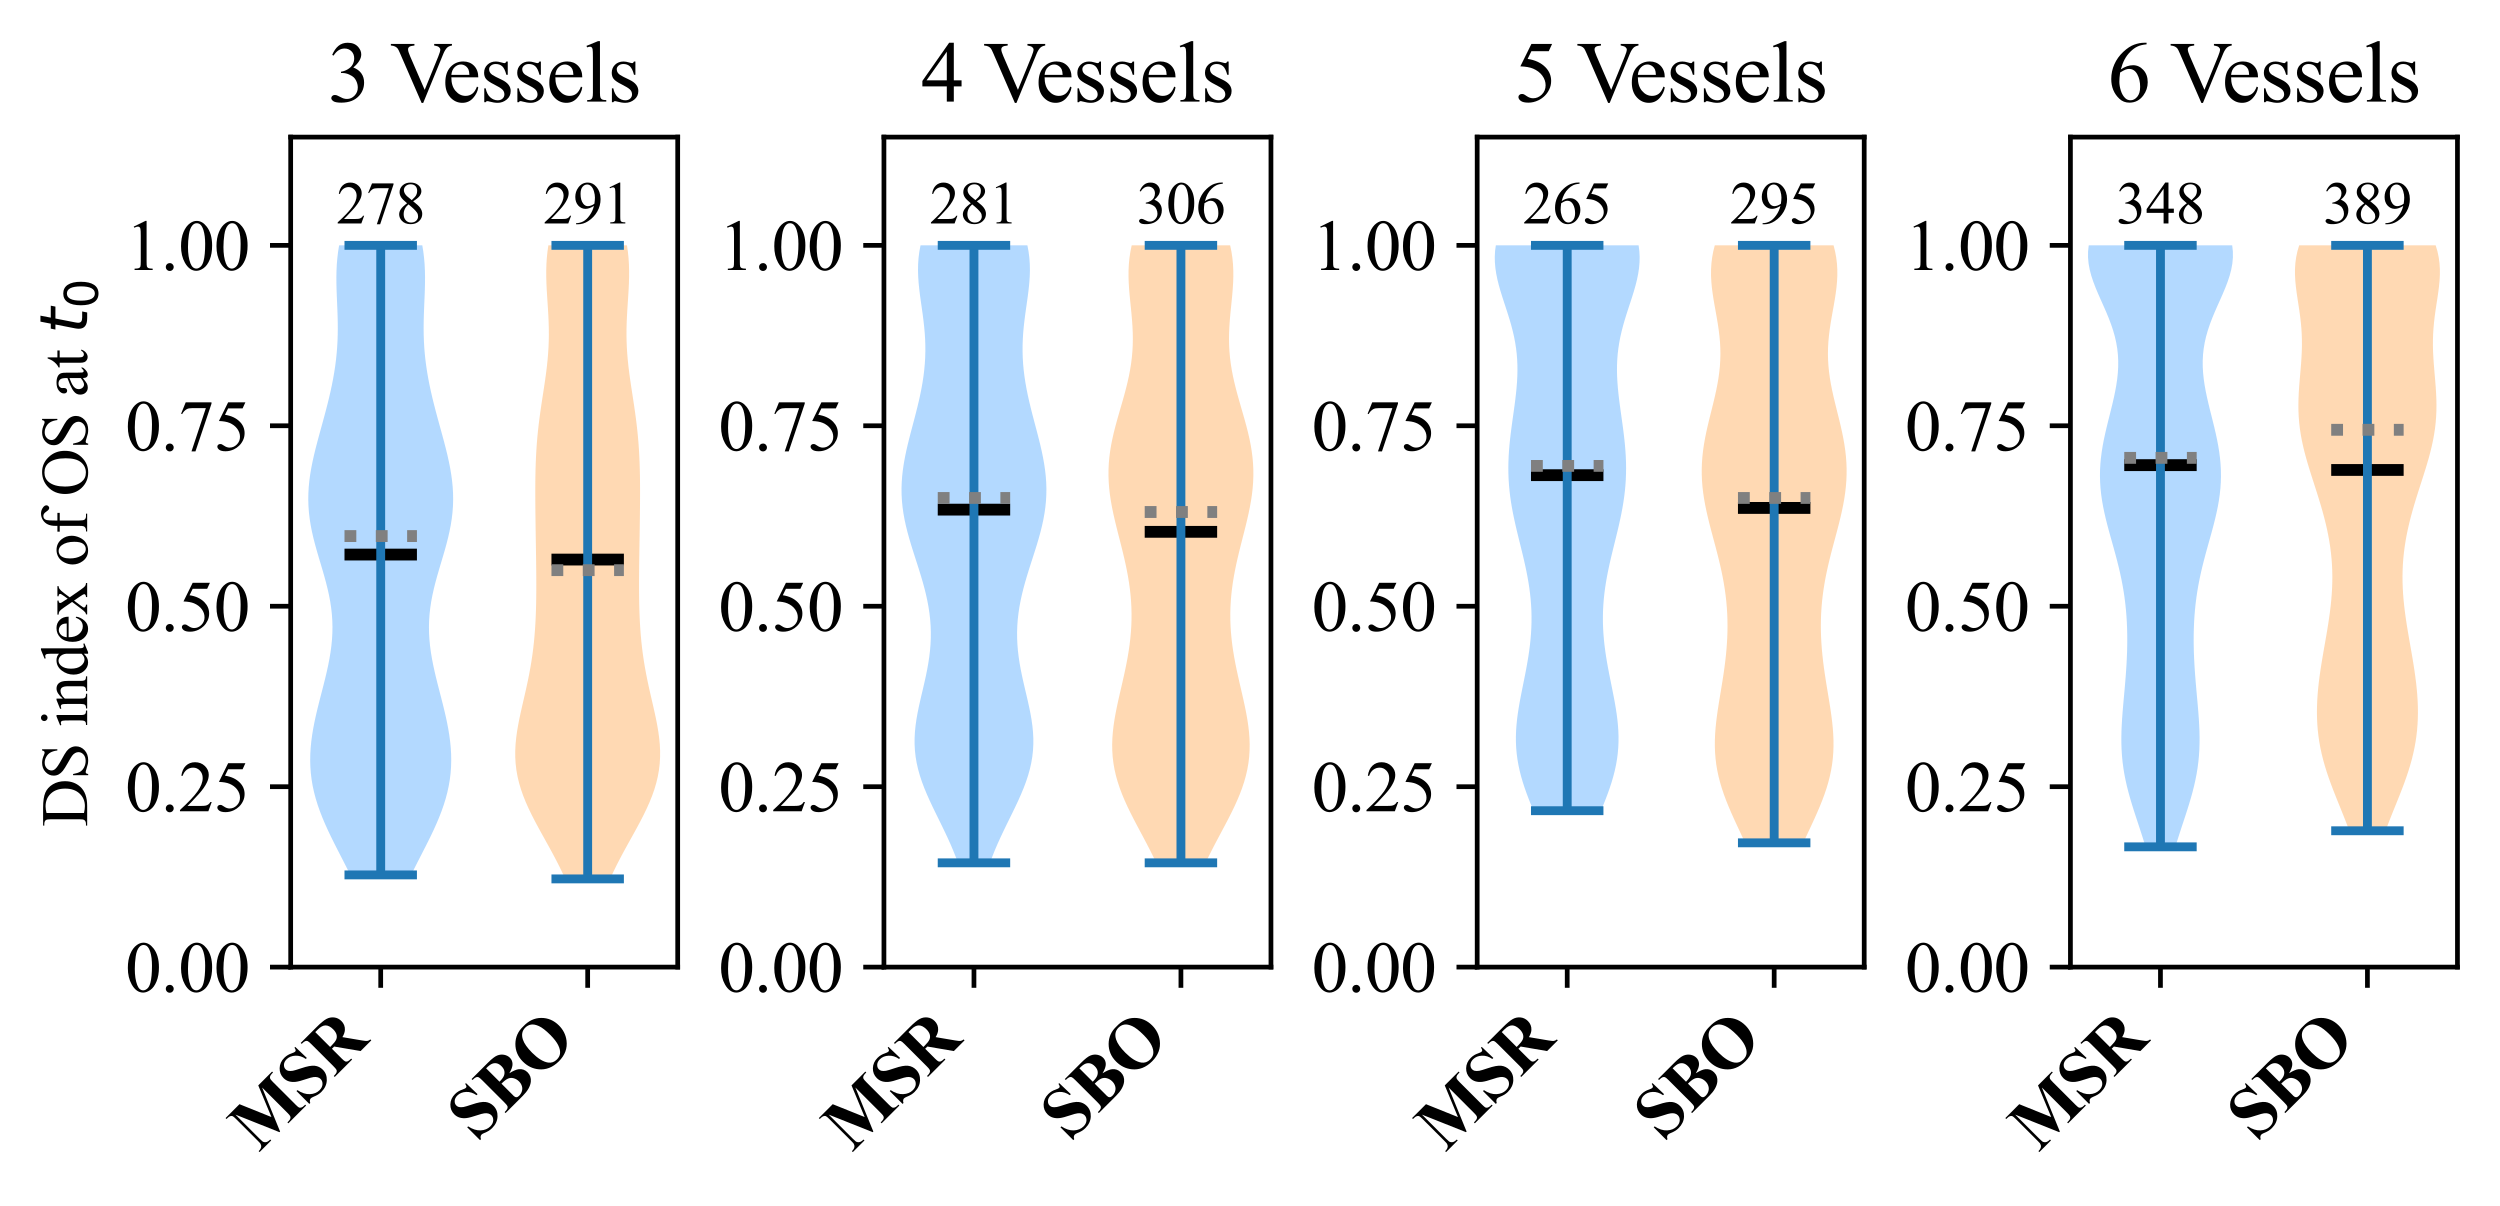 <?xml version="1.0" encoding="utf-8" standalone="no"?>
<!DOCTYPE svg PUBLIC "-//W3C//DTD SVG 1.1//EN"
  "http://www.w3.org/Graphics/SVG/1.1/DTD/svg11.dtd">
<svg xmlns:xlink="http://www.w3.org/1999/xlink" width="423.067pt" height="204.151pt" viewBox="0 0 423.067 204.151" xmlns="http://www.w3.org/2000/svg" version="1.1">
 <defs>
  <style type="text/css">*{stroke-linejoin: round; stroke-linecap: butt}</style>
 </defs>
 <g id="figure_1">
  <g id="patch_1">
   <path d="M 0 204.151 
L 423.067 204.151 
L 423.067 0 
L 0 0 
z
" style="fill: #ffffff"/>
  </g>
  <g id="axes_1">
   <g id="patch_2">
    <path d="M 49.191 163.661 
L 114.685 163.661 
L 114.685 23.199 
L 49.191 23.199 
z
" style="fill: #ffffff"/>
   </g>
   <g id="PolyCollection_1">
    <path d="M 69.578 148.054 
L 59.275 148.054 
L 58.742 146.978 
L 58.197 145.902 
L 57.645 144.826 
L 57.093 143.75 
L 56.548 142.674 
L 56.015 141.598 
L 55.502 140.522 
L 55.014 139.446 
L 54.559 138.369 
L 54.14 137.293 
L 53.762 136.217 
L 53.43 135.141 
L 53.146 134.065 
L 52.912 132.989 
L 52.73 131.913 
L 52.6 130.837 
L 52.521 129.761 
L 52.492 128.685 
L 52.51 127.608 
L 52.574 126.532 
L 52.68 125.456 
L 52.824 124.38 
L 53.001 123.304 
L 53.209 122.228 
L 53.441 121.152 
L 53.693 120.076 
L 53.959 119 
L 54.234 117.923 
L 54.513 116.847 
L 54.789 115.771 
L 55.056 114.695 
L 55.31 113.619 
L 55.544 112.543 
L 55.753 111.467 
L 55.932 110.391 
L 56.076 109.315 
L 56.181 108.239 
L 56.244 107.162 
L 56.262 106.086 
L 56.234 105.01 
L 56.16 103.934 
L 56.04 102.858 
L 55.877 101.782 
L 55.673 100.706 
L 55.433 99.63 
L 55.164 98.554 
L 54.87 97.478 
L 54.559 96.401 
L 54.239 95.325 
L 53.918 94.249 
L 53.605 93.173 
L 53.307 92.097 
L 53.031 91.021 
L 52.785 89.945 
L 52.575 88.869 
L 52.405 87.793 
L 52.279 86.716 
L 52.2 85.64 
L 52.168 84.564 
L 52.184 83.488 
L 52.246 82.412 
L 52.351 81.336 
L 52.497 80.26 
L 52.68 79.184 
L 52.893 78.108 
L 53.133 77.032 
L 53.395 75.955 
L 53.673 74.879 
L 53.961 73.803 
L 54.256 72.727 
L 54.553 71.651 
L 54.846 70.575 
L 55.134 69.499 
L 55.412 68.423 
L 55.677 67.347 
L 55.926 66.271 
L 56.158 65.194 
L 56.368 64.118 
L 56.557 63.042 
L 56.721 61.966 
L 56.86 60.89 
L 56.972 59.814 
L 57.058 58.738 
L 57.118 57.662 
L 57.152 56.586 
L 57.163 55.51 
L 57.154 54.433 
L 57.127 53.357 
L 57.088 52.281 
L 57.043 51.205 
L 56.997 50.129 
L 56.958 49.053 
L 56.931 47.977 
L 56.925 46.901 
L 56.945 45.825 
L 56.997 44.748 
L 57.086 43.672 
L 57.215 42.596 
L 57.387 41.52 
L 71.466 41.52 
L 71.466 41.52 
L 71.637 42.596 
L 71.767 43.672 
L 71.856 44.748 
L 71.908 45.825 
L 71.928 46.901 
L 71.921 47.977 
L 71.895 49.053 
L 71.855 50.129 
L 71.809 51.205 
L 71.764 52.281 
L 71.726 53.357 
L 71.699 54.433 
L 71.689 55.51 
L 71.7 56.586 
L 71.735 57.662 
L 71.794 58.738 
L 71.88 59.814 
L 71.993 60.89 
L 72.132 61.966 
L 72.296 63.042 
L 72.484 64.118 
L 72.695 65.194 
L 72.926 66.271 
L 73.176 67.347 
L 73.441 68.423 
L 73.718 69.499 
L 74.006 70.575 
L 74.3 71.651 
L 74.597 72.727 
L 74.891 73.803 
L 75.18 74.879 
L 75.458 75.955 
L 75.719 77.032 
L 75.959 78.108 
L 76.173 79.184 
L 76.355 80.26 
L 76.501 81.336 
L 76.607 82.412 
L 76.669 83.488 
L 76.685 84.564 
L 76.653 85.64 
L 76.574 86.716 
L 76.448 87.793 
L 76.278 88.869 
L 76.067 89.945 
L 75.821 91.021 
L 75.546 92.097 
L 75.248 93.173 
L 74.934 94.249 
L 74.614 95.325 
L 74.294 96.401 
L 73.983 97.478 
L 73.689 98.554 
L 73.419 99.63 
L 73.18 100.706 
L 72.976 101.782 
L 72.813 102.858 
L 72.693 103.934 
L 72.619 105.01 
L 72.591 106.086 
L 72.609 107.162 
L 72.672 108.239 
L 72.777 109.315 
L 72.921 110.391 
L 73.1 111.467 
L 73.309 112.543 
L 73.543 113.619 
L 73.796 114.695 
L 74.064 115.771 
L 74.34 116.847 
L 74.619 117.923 
L 74.894 119 
L 75.16 120.076 
L 75.412 121.152 
L 75.644 122.228 
L 75.851 123.304 
L 76.029 124.38 
L 76.173 125.456 
L 76.279 126.532 
L 76.342 127.608 
L 76.361 128.685 
L 76.332 129.761 
L 76.253 130.837 
L 76.122 131.913 
L 75.94 132.989 
L 75.707 134.065 
L 75.423 135.141 
L 75.091 136.217 
L 74.713 137.293 
L 74.294 138.369 
L 73.838 139.446 
L 73.351 140.522 
L 72.838 141.598 
L 72.305 142.674 
L 71.759 143.75 
L 71.208 144.826 
L 70.656 145.902 
L 70.111 146.978 
L 69.578 148.054 
z
" clip-path="url(#pdff9d1241d)" style="fill: #0080ff; fill-opacity: 0.3"/>
   </g>
   <g id="PolyCollection_2">
    <path d="M 103.252 148.733 
L 95.648 148.733 
L 95.154 147.65 
L 94.628 146.567 
L 94.076 145.484 
L 93.501 144.401 
L 92.911 143.318 
L 92.311 142.235 
L 91.709 141.152 
L 91.114 140.069 
L 90.535 138.986 
L 89.979 137.903 
L 89.456 136.82 
L 88.973 135.737 
L 88.539 134.654 
L 88.159 133.572 
L 87.838 132.489 
L 87.58 131.406 
L 87.387 130.323 
L 87.26 129.24 
L 87.195 128.157 
L 87.192 127.074 
L 87.244 125.991 
L 87.347 124.908 
L 87.493 123.825 
L 87.675 122.742 
L 87.886 121.659 
L 88.117 120.576 
L 88.361 119.493 
L 88.611 118.41 
L 88.86 117.327 
L 89.103 116.244 
L 89.335 115.161 
L 89.552 114.078 
L 89.752 112.995 
L 89.933 111.912 
L 90.093 110.829 
L 90.234 109.746 
L 90.354 108.664 
L 90.456 107.581 
L 90.54 106.498 
L 90.607 105.415 
L 90.66 104.332 
L 90.699 103.249 
L 90.727 102.166 
L 90.744 101.083 
L 90.754 100 
L 90.756 98.917 
L 90.753 97.834 
L 90.745 96.751 
L 90.733 95.668 
L 90.72 94.585 
L 90.704 93.502 
L 90.688 92.419 
L 90.671 91.336 
L 90.654 90.253 
L 90.638 89.17 
L 90.623 88.087 
L 90.609 87.004 
L 90.598 85.921 
L 90.59 84.838 
L 90.585 83.755 
L 90.585 82.673 
L 90.592 81.59 
L 90.606 80.507 
L 90.629 79.424 
L 90.663 78.341 
L 90.709 77.258 
L 90.769 76.175 
L 90.843 75.092 
L 90.933 74.009 
L 91.039 72.926 
L 91.16 71.843 
L 91.296 70.76 
L 91.443 69.677 
L 91.6 68.594 
L 91.764 67.511 
L 91.931 66.428 
L 92.096 65.345 
L 92.256 64.262 
L 92.405 63.179 
L 92.539 62.096 
L 92.655 61.013 
L 92.749 59.93 
L 92.819 58.847 
L 92.863 57.765 
L 92.881 56.682 
L 92.874 55.599 
L 92.845 54.516 
L 92.797 53.433 
L 92.734 52.35 
L 92.664 51.267 
L 92.592 50.184 
L 92.526 49.101 
L 92.473 48.018 
L 92.442 46.935 
L 92.437 45.852 
L 92.466 44.769 
L 92.534 43.686 
L 92.644 42.603 
L 92.798 41.52 
L 106.102 41.52 
L 106.102 41.52 
L 106.256 42.603 
L 106.366 43.686 
L 106.433 44.769 
L 106.463 45.852 
L 106.458 46.935 
L 106.426 48.018 
L 106.374 49.101 
L 106.308 50.184 
L 106.236 51.267 
L 106.165 52.35 
L 106.103 53.433 
L 106.055 54.516 
L 106.025 55.599 
L 106.019 56.682 
L 106.037 57.765 
L 106.081 58.847 
L 106.151 59.93 
L 106.245 61.013 
L 106.361 62.096 
L 106.495 63.179 
L 106.644 64.262 
L 106.804 65.345 
L 106.969 66.428 
L 107.135 67.511 
L 107.299 68.594 
L 107.457 69.677 
L 107.604 70.76 
L 107.739 71.843 
L 107.86 72.926 
L 107.966 74.009 
L 108.057 75.092 
L 108.131 76.175 
L 108.191 77.258 
L 108.237 78.341 
L 108.271 79.424 
L 108.294 80.507 
L 108.308 81.59 
L 108.315 82.673 
L 108.315 83.755 
L 108.31 84.838 
L 108.302 85.921 
L 108.29 87.004 
L 108.277 88.087 
L 108.262 89.17 
L 108.246 90.253 
L 108.229 91.336 
L 108.212 92.419 
L 108.196 93.502 
L 108.18 94.585 
L 108.166 95.668 
L 108.155 96.751 
L 108.147 97.834 
L 108.144 98.917 
L 108.146 100 
L 108.155 101.083 
L 108.173 102.166 
L 108.201 103.249 
L 108.24 104.332 
L 108.293 105.415 
L 108.36 106.498 
L 108.444 107.581 
L 108.545 108.664 
L 108.666 109.746 
L 108.806 110.829 
L 108.967 111.912 
L 109.148 112.995 
L 109.348 114.078 
L 109.565 115.161 
L 109.797 116.244 
L 110.04 117.327 
L 110.289 118.41 
L 110.539 119.493 
L 110.783 120.576 
L 111.014 121.659 
L 111.225 122.742 
L 111.407 123.825 
L 111.553 124.908 
L 111.656 125.991 
L 111.708 127.074 
L 111.704 128.157 
L 111.64 129.24 
L 111.512 130.323 
L 111.319 131.406 
L 111.062 132.489 
L 110.741 133.572 
L 110.361 134.654 
L 109.927 135.737 
L 109.444 136.82 
L 108.921 137.903 
L 108.365 138.986 
L 107.785 140.069 
L 107.191 141.152 
L 106.589 142.235 
L 105.989 143.318 
L 105.398 144.401 
L 104.824 145.484 
L 104.272 146.567 
L 103.746 147.65 
L 103.252 148.733 
z
" clip-path="url(#pdff9d1241d)" style="fill: #ff8000; fill-opacity: 0.3"/>
   </g>
   <g id="matplotlib.axis_1">
    <g id="xtick_1">
     <g id="line2d_1">
      <defs>
       <path id="mae3f7f1ee9" d="M 0 0 
L 0 3.5 
" style="stroke: #000000; stroke-width: 0.8"/>
      </defs>
      <g>
       <use xlink:href="#mae3f7f1ee9" x="64.426" y="163.661" style="stroke: #000000; stroke-width: 0.8"/>
      </g>
     </g>
     <g id="text_1">
      <!-- MSR -->
      <g transform="translate(43.755 195.136) rotate(-45) scale(0.12 -0.12)">
       <defs>
        <path id="TimesNewRomanPS-BoldMT-4d" d="M 3050 1444 
L 4200 4238 
L 5925 4238 
L 5925 4122 
L 5788 4122 
Q 5600 4122 5488 4056 
Q 5409 4013 5363 3909 
Q 5328 3834 5328 3519 
L 5328 725 
Q 5328 400 5362 319 
Q 5397 238 5503 177 
Q 5609 116 5788 116 
L 5925 116 
L 5925 0 
L 3713 0 
L 3713 116 
L 3850 116 
Q 4038 116 4150 181 
Q 4228 225 4275 331 
Q 4309 406 4309 725 
L 4309 3866 
L 2684 0 
L 2609 0 
L 959 3838 
L 959 853 
Q 959 541 975 469 
Q 1016 313 1152 214 
Q 1288 116 1578 116 
L 1578 0 
L 128 0 
L 128 116 
L 172 116 
Q 313 113 434 161 
Q 556 209 618 290 
Q 681 372 716 519 
Q 722 553 722 838 
L 722 3519 
Q 722 3841 687 3920 
Q 653 4000 547 4061 
Q 441 4122 263 4122 
L 128 4122 
L 128 4238 
L 1859 4238 
L 3050 1444 
z
" transform="scale(0.016)"/>
        <path id="TimesNewRomanPS-BoldMT-53" d="M 3006 4334 
L 3041 2922 
L 2913 2922 
Q 2822 3453 2467 3776 
Q 2113 4100 1700 4100 
Q 1381 4100 1195 3929 
Q 1009 3759 1009 3538 
Q 1009 3397 1075 3288 
Q 1166 3141 1366 2997 
Q 1513 2894 2044 2631 
Q 2788 2266 3047 1941 
Q 3303 1616 3303 1197 
Q 3303 666 2889 283 
Q 2475 -100 1838 -100 
Q 1638 -100 1459 -59 
Q 1281 -19 1013 94 
Q 863 156 766 156 
Q 684 156 593 93 
Q 503 31 447 -97 
L 331 -97 
L 331 1503 
L 447 1503 
Q 584 828 976 473 
Q 1369 119 1822 119 
Q 2172 119 2380 309 
Q 2588 500 2588 753 
Q 2588 903 2508 1043 
Q 2428 1184 2265 1311 
Q 2103 1438 1691 1641 
Q 1113 1925 859 2125 
Q 606 2325 470 2572 
Q 334 2819 334 3116 
Q 334 3622 706 3978 
Q 1078 4334 1644 4334 
Q 1850 4334 2044 4284 
Q 2191 4247 2402 4145 
Q 2613 4044 2697 4044 
Q 2778 4044 2825 4094 
Q 2872 4144 2913 4334 
L 3006 4334 
z
" transform="scale(0.016)"/>
        <path id="TimesNewRomanPS-BoldMT-52" d="M 1700 1931 
L 1700 744 
Q 1700 400 1742 311 
Q 1784 222 1890 169 
Q 1997 116 2288 116 
L 2288 0 
L 119 0 
L 119 116 
Q 413 116 517 170 
Q 622 225 664 312 
Q 706 400 706 744 
L 706 3494 
Q 706 3838 664 3927 
Q 622 4016 515 4069 
Q 409 4122 119 4122 
L 119 4238 
L 2088 4238 
Q 2856 4238 3212 4131 
Q 3569 4025 3794 3739 
Q 4019 3453 4019 3069 
Q 4019 2600 3681 2294 
Q 3466 2100 3078 2003 
L 4097 569 
Q 4297 291 4381 222 
Q 4509 125 4678 116 
L 4678 0 
L 3344 0 
L 1978 1931 
L 1700 1931 
z
M 1700 4009 
L 1700 2153 
L 1878 2153 
Q 2313 2153 2528 2233 
Q 2744 2313 2867 2520 
Q 2991 2728 2991 3063 
Q 2991 3547 2764 3778 
Q 2538 4009 2034 4009 
L 1700 4009 
z
" transform="scale(0.016)"/>
       </defs>
       <use xlink:href="#TimesNewRomanPS-BoldMT-4d"/>
       <use xlink:href="#TimesNewRomanPS-BoldMT-53" x="94.385"/>
       <use xlink:href="#TimesNewRomanPS-BoldMT-52" x="150"/>
      </g>
     </g>
    </g>
    <g id="xtick_2">
     <g id="line2d_2">
      <g>
       <use xlink:href="#mae3f7f1ee9" x="99.45" y="163.661" style="stroke: #000000; stroke-width: 0.8"/>
      </g>
     </g>
     <g id="text_2">
      <!-- SBO -->
      <g transform="translate(80.656 193.259) rotate(-45) scale(0.12 -0.12)">
       <defs>
        <path id="TimesNewRomanPS-BoldMT-42" d="M 2847 2247 
Q 3450 2106 3694 1906 
Q 4044 1622 4044 1169 
Q 4044 691 3659 378 
Q 3188 0 2288 0 
L 134 0 
L 134 116 
Q 428 116 533 170 
Q 638 225 680 312 
Q 722 400 722 744 
L 722 3494 
Q 722 3838 680 3927 
Q 638 4016 531 4069 
Q 425 4122 134 4122 
L 134 4238 
L 2166 4238 
Q 2894 4238 3197 4108 
Q 3500 3978 3675 3720 
Q 3850 3463 3850 3172 
Q 3850 2866 3628 2627 
Q 3406 2388 2847 2247 
z
M 1709 2331 
Q 2153 2331 2364 2431 
Q 2575 2531 2687 2712 
Q 2800 2894 2800 3175 
Q 2800 3456 2689 3636 
Q 2578 3816 2372 3909 
Q 2166 4003 1709 4000 
L 1709 2331 
z
M 1709 2088 
L 1709 728 
L 1706 572 
Q 1706 403 1792 317 
Q 1878 231 2047 231 
Q 2297 231 2508 342 
Q 2719 453 2831 664 
Q 2944 875 2944 1134 
Q 2944 1431 2806 1667 
Q 2669 1903 2428 1997 
Q 2188 2091 1709 2088 
z
" transform="scale(0.016)"/>
        <path id="TimesNewRomanPS-BoldMT-4f" d="M 2472 4297 
Q 3484 4334 4117 3706 
Q 4750 3078 4750 2134 
Q 4750 1328 4278 716 
Q 3653 -97 2513 -97 
Q 1369 -97 744 678 
Q 250 1291 250 2131 
Q 250 3075 892 3704 
Q 1534 4334 2472 4297 
z
M 2509 4097 
Q 1928 4097 1625 3503 
Q 1378 3016 1378 2103 
Q 1378 1019 1759 500 
Q 2025 138 2503 138 
Q 2825 138 3041 294 
Q 3316 494 3469 933 
Q 3622 1372 3622 2078 
Q 3622 2919 3465 3336 
Q 3309 3753 3067 3925 
Q 2825 4097 2509 4097 
z
" transform="scale(0.016)"/>
       </defs>
       <use xlink:href="#TimesNewRomanPS-BoldMT-53"/>
       <use xlink:href="#TimesNewRomanPS-BoldMT-42" x="55.615"/>
       <use xlink:href="#TimesNewRomanPS-BoldMT-4f" x="122.314"/>
      </g>
     </g>
    </g>
   </g>
   <g id="matplotlib.axis_2">
    <g id="ytick_1">
     <g id="line2d_3">
      <defs>
       <path id="m09c50dea57" d="M 0 0 
L -3.5 0 
" style="stroke: #000000; stroke-width: 0.8"/>
      </defs>
      <g>
       <use xlink:href="#m09c50dea57" x="49.191" y="163.661" style="stroke: #000000; stroke-width: 0.8"/>
      </g>
     </g>
     <g id="text_3">
      <!-- 0.00 -->
      <g transform="translate(21.191 167.828) scale(0.12 -0.12)">
       <defs>
        <path id="TimesNewRomanPSMT-30" d="M 231 2094 
Q 231 2819 450 3342 
Q 669 3866 1031 4122 
Q 1313 4325 1613 4325 
Q 2100 4325 2488 3828 
Q 2972 3213 2972 2159 
Q 2972 1422 2759 906 
Q 2547 391 2217 158 
Q 1888 -75 1581 -75 
Q 975 -75 572 641 
Q 231 1244 231 2094 
z
M 844 2016 
Q 844 1141 1059 588 
Q 1238 122 1591 122 
Q 1759 122 1940 273 
Q 2122 425 2216 781 
Q 2359 1319 2359 2297 
Q 2359 3022 2209 3506 
Q 2097 3866 1919 4016 
Q 1791 4119 1609 4119 
Q 1397 4119 1231 3928 
Q 1006 3669 925 3112 
Q 844 2556 844 2016 
z
" transform="scale(0.016)"/>
        <path id="TimesNewRomanPSMT-2e" d="M 800 606 
Q 947 606 1047 504 
Q 1147 403 1147 259 
Q 1147 116 1045 14 
Q 944 -88 800 -88 
Q 656 -88 554 14 
Q 453 116 453 259 
Q 453 406 554 506 
Q 656 606 800 606 
z
" transform="scale(0.016)"/>
       </defs>
       <use xlink:href="#TimesNewRomanPSMT-30"/>
       <use xlink:href="#TimesNewRomanPSMT-2e" x="50"/>
       <use xlink:href="#TimesNewRomanPSMT-30" x="75"/>
       <use xlink:href="#TimesNewRomanPSMT-30" x="125"/>
      </g>
     </g>
    </g>
    <g id="ytick_2">
     <g id="line2d_4">
      <g>
       <use xlink:href="#m09c50dea57" x="49.191" y="133.126" style="stroke: #000000; stroke-width: 0.8"/>
      </g>
     </g>
     <g id="text_4">
      <!-- 0.25 -->
      <g transform="translate(21.191 137.292) scale(0.12 -0.12)">
       <defs>
        <path id="TimesNewRomanPSMT-32" d="M 2934 816 
L 2638 0 
L 138 0 
L 138 116 
Q 1241 1122 1691 1759 
Q 2141 2397 2141 2925 
Q 2141 3328 1894 3587 
Q 1647 3847 1303 3847 
Q 991 3847 742 3664 
Q 494 3481 375 3128 
L 259 3128 
Q 338 3706 661 4015 
Q 984 4325 1469 4325 
Q 1984 4325 2329 3994 
Q 2675 3663 2675 3213 
Q 2675 2891 2525 2569 
Q 2294 2063 1775 1497 
Q 997 647 803 472 
L 1909 472 
Q 2247 472 2383 497 
Q 2519 522 2628 598 
Q 2738 675 2819 816 
L 2934 816 
z
" transform="scale(0.016)"/>
        <path id="TimesNewRomanPSMT-35" d="M 2778 4238 
L 2534 3706 
L 1259 3706 
L 981 3138 
Q 1809 3016 2294 2522 
Q 2709 2097 2709 1522 
Q 2709 1188 2573 903 
Q 2438 619 2231 419 
Q 2025 219 1772 97 
Q 1413 -75 1034 -75 
Q 653 -75 479 54 
Q 306 184 306 341 
Q 306 428 378 495 
Q 450 563 559 563 
Q 641 563 702 538 
Q 763 513 909 409 
Q 1144 247 1384 247 
Q 1750 247 2026 523 
Q 2303 800 2303 1197 
Q 2303 1581 2056 1914 
Q 1809 2247 1375 2428 
Q 1034 2569 447 2591 
L 1259 4238 
L 2778 4238 
z
" transform="scale(0.016)"/>
       </defs>
       <use xlink:href="#TimesNewRomanPSMT-30"/>
       <use xlink:href="#TimesNewRomanPSMT-2e" x="50"/>
       <use xlink:href="#TimesNewRomanPSMT-32" x="75"/>
       <use xlink:href="#TimesNewRomanPSMT-35" x="125"/>
      </g>
     </g>
    </g>
    <g id="ytick_3">
     <g id="line2d_5">
      <g>
       <use xlink:href="#m09c50dea57" x="49.191" y="102.591" style="stroke: #000000; stroke-width: 0.8"/>
      </g>
     </g>
     <g id="text_5">
      <!-- 0.50 -->
      <g transform="translate(21.191 106.757) scale(0.12 -0.12)">
       <use xlink:href="#TimesNewRomanPSMT-30"/>
       <use xlink:href="#TimesNewRomanPSMT-2e" x="50"/>
       <use xlink:href="#TimesNewRomanPSMT-35" x="75"/>
       <use xlink:href="#TimesNewRomanPSMT-30" x="125"/>
      </g>
     </g>
    </g>
    <g id="ytick_4">
     <g id="line2d_6">
      <g>
       <use xlink:href="#m09c50dea57" x="49.191" y="72.055" style="stroke: #000000; stroke-width: 0.8"/>
      </g>
     </g>
     <g id="text_6">
      <!-- 0.75 -->
      <g transform="translate(21.191 76.222) scale(0.12 -0.12)">
       <defs>
        <path id="TimesNewRomanPSMT-37" d="M 644 4238 
L 2916 4238 
L 2916 4119 
L 1503 -88 
L 1153 -88 
L 2419 3728 
L 1253 3728 
Q 900 3728 750 3644 
Q 488 3500 328 3200 
L 238 3234 
L 644 4238 
z
" transform="scale(0.016)"/>
       </defs>
       <use xlink:href="#TimesNewRomanPSMT-30"/>
       <use xlink:href="#TimesNewRomanPSMT-2e" x="50"/>
       <use xlink:href="#TimesNewRomanPSMT-37" x="75"/>
       <use xlink:href="#TimesNewRomanPSMT-35" x="125"/>
      </g>
     </g>
    </g>
    <g id="ytick_5">
     <g id="line2d_7">
      <g>
       <use xlink:href="#m09c50dea57" x="49.191" y="41.52" style="stroke: #000000; stroke-width: 0.8"/>
      </g>
     </g>
     <g id="text_7">
      <!-- 1.00 -->
      <g transform="translate(21.191 45.686) scale(0.12 -0.12)">
       <defs>
        <path id="TimesNewRomanPSMT-31" d="M 750 3822 
L 1781 4325 
L 1884 4325 
L 1884 747 
Q 1884 391 1914 303 
Q 1944 216 2037 169 
Q 2131 122 2419 116 
L 2419 0 
L 825 0 
L 825 116 
Q 1125 122 1212 167 
Q 1300 213 1334 289 
Q 1369 366 1369 747 
L 1369 3034 
Q 1369 3497 1338 3628 
Q 1316 3728 1258 3775 
Q 1200 3822 1119 3822 
Q 1003 3822 797 3725 
L 750 3822 
z
" transform="scale(0.016)"/>
       </defs>
       <use xlink:href="#TimesNewRomanPSMT-31"/>
       <use xlink:href="#TimesNewRomanPSMT-2e" x="50"/>
       <use xlink:href="#TimesNewRomanPSMT-30" x="75"/>
       <use xlink:href="#TimesNewRomanPSMT-30" x="125"/>
      </g>
     </g>
    </g>
    <g id="text_8">
     <!-- DS index of OS at $t_0$ -->
     <g transform="translate(14.838 139.905) rotate(-90) scale(0.11 -0.11)">
      <defs>
       <path id="TimesNewRomanPSMT-44" d="M 109 0 
L 109 116 
L 269 116 
Q 538 116 650 288 
Q 719 391 719 750 
L 719 3488 
Q 719 3884 631 3984 
Q 509 4122 269 4122 
L 109 4122 
L 109 4238 
L 1834 4238 
Q 2784 4238 3279 4022 
Q 3775 3806 4076 3303 
Q 4378 2800 4378 2141 
Q 4378 1256 3841 663 
Q 3238 0 2003 0 
L 109 0 
z
M 1319 306 
Q 1716 219 1984 219 
Q 2709 219 3187 728 
Q 3666 1238 3666 2109 
Q 3666 2988 3187 3494 
Q 2709 4000 1959 4000 
Q 1678 4000 1319 3909 
L 1319 306 
z
" transform="scale(0.016)"/>
       <path id="TimesNewRomanPSMT-53" d="M 2934 4334 
L 2934 2869 
L 2819 2869 
Q 2763 3291 2617 3541 
Q 2472 3791 2203 3937 
Q 1934 4084 1647 4084 
Q 1322 4084 1109 3886 
Q 897 3688 897 3434 
Q 897 3241 1031 3081 
Q 1225 2847 1953 2456 
Q 2547 2138 2764 1967 
Q 2981 1797 3098 1565 
Q 3216 1334 3216 1081 
Q 3216 600 2842 251 
Q 2469 -97 1881 -97 
Q 1697 -97 1534 -69 
Q 1438 -53 1133 45 
Q 828 144 747 144 
Q 669 144 623 97 
Q 578 50 556 -97 
L 441 -97 
L 441 1356 
L 556 1356 
Q 638 900 775 673 
Q 913 447 1195 297 
Q 1478 147 1816 147 
Q 2206 147 2432 353 
Q 2659 559 2659 841 
Q 2659 997 2573 1156 
Q 2488 1316 2306 1453 
Q 2184 1547 1640 1851 
Q 1097 2156 867 2337 
Q 638 2519 519 2737 
Q 400 2956 400 3219 
Q 400 3675 750 4004 
Q 1100 4334 1641 4334 
Q 1978 4334 2356 4169 
Q 2531 4091 2603 4091 
Q 2684 4091 2736 4139 
Q 2788 4188 2819 4334 
L 2934 4334 
z
" transform="scale(0.016)"/>
       <path id="TimesNewRomanPSMT-20" transform="scale(0.016)"/>
       <path id="TimesNewRomanPSMT-69" d="M 928 4444 
Q 1059 4444 1151 4351 
Q 1244 4259 1244 4128 
Q 1244 3997 1151 3903 
Q 1059 3809 928 3809 
Q 797 3809 703 3903 
Q 609 3997 609 4128 
Q 609 4259 701 4351 
Q 794 4444 928 4444 
z
M 1188 2947 
L 1188 647 
Q 1188 378 1227 289 
Q 1266 200 1342 156 
Q 1419 113 1622 113 
L 1622 0 
L 231 0 
L 231 113 
Q 441 113 512 153 
Q 584 194 626 287 
Q 669 381 669 647 
L 669 1750 
Q 669 2216 641 2353 
Q 619 2453 572 2492 
Q 525 2531 444 2531 
Q 356 2531 231 2484 
L 188 2597 
L 1050 2947 
L 1188 2947 
z
" transform="scale(0.016)"/>
       <path id="TimesNewRomanPSMT-6e" d="M 1034 2341 
Q 1538 2947 1994 2947 
Q 2228 2947 2397 2830 
Q 2566 2713 2666 2444 
Q 2734 2256 2734 1869 
L 2734 647 
Q 2734 375 2778 278 
Q 2813 200 2889 156 
Q 2966 113 3172 113 
L 3172 0 
L 1756 0 
L 1756 113 
L 1816 113 
Q 2016 113 2095 173 
Q 2175 234 2206 353 
Q 2219 400 2219 647 
L 2219 1819 
Q 2219 2209 2117 2386 
Q 2016 2563 1775 2563 
Q 1403 2563 1034 2156 
L 1034 647 
Q 1034 356 1069 288 
Q 1113 197 1189 155 
Q 1266 113 1500 113 
L 1500 0 
L 84 0 
L 84 113 
L 147 113 
Q 366 113 442 223 
Q 519 334 519 647 
L 519 1709 
Q 519 2225 495 2337 
Q 472 2450 423 2490 
Q 375 2531 294 2531 
Q 206 2531 84 2484 
L 38 2597 
L 900 2947 
L 1034 2947 
L 1034 2341 
z
" transform="scale(0.016)"/>
       <path id="TimesNewRomanPSMT-64" d="M 2222 322 
Q 2013 103 1813 7 
Q 1613 -88 1381 -88 
Q 913 -88 563 304 
Q 213 697 213 1313 
Q 213 1928 600 2439 
Q 988 2950 1597 2950 
Q 1975 2950 2222 2709 
L 2222 3238 
Q 2222 3728 2198 3840 
Q 2175 3953 2125 3993 
Q 2075 4034 2000 4034 
Q 1919 4034 1784 3984 
L 1744 4094 
L 2597 4444 
L 2738 4444 
L 2738 1134 
Q 2738 631 2761 520 
Q 2784 409 2836 365 
Q 2888 322 2956 322 
Q 3041 322 3181 375 
L 3216 266 
L 2366 -88 
L 2222 -88 
L 2222 322 
z
M 2222 541 
L 2222 2016 
Q 2203 2228 2109 2403 
Q 2016 2578 1861 2667 
Q 1706 2756 1559 2756 
Q 1284 2756 1069 2509 
Q 784 2184 784 1559 
Q 784 928 1059 592 
Q 1334 256 1672 256 
Q 1956 256 2222 541 
z
" transform="scale(0.016)"/>
       <path id="TimesNewRomanPSMT-65" d="M 681 1784 
Q 678 1147 991 784 
Q 1303 422 1725 422 
Q 2006 422 2214 576 
Q 2422 731 2563 1106 
L 2659 1044 
Q 2594 616 2278 264 
Q 1963 -88 1488 -88 
Q 972 -88 605 314 
Q 238 716 238 1394 
Q 238 2128 614 2539 
Q 991 2950 1559 2950 
Q 2041 2950 2350 2633 
Q 2659 2316 2659 1784 
L 681 1784 
z
M 681 1966 
L 2006 1966 
Q 1991 2241 1941 2353 
Q 1863 2528 1708 2628 
Q 1553 2728 1384 2728 
Q 1125 2728 920 2526 
Q 716 2325 681 1966 
z
" transform="scale(0.016)"/>
       <path id="TimesNewRomanPSMT-78" d="M 84 2863 
L 1431 2863 
L 1431 2747 
Q 1303 2747 1251 2703 
Q 1200 2659 1200 2588 
Q 1200 2513 1309 2356 
Q 1344 2306 1413 2200 
L 1616 1875 
L 1850 2200 
Q 2075 2509 2075 2591 
Q 2075 2656 2022 2701 
Q 1969 2747 1850 2747 
L 1850 2863 
L 2819 2863 
L 2819 2747 
Q 2666 2738 2553 2663 
Q 2400 2556 2134 2200 
L 1744 1678 
L 2456 653 
Q 2719 275 2831 198 
Q 2944 122 3122 113 
L 3122 0 
L 1772 0 
L 1772 113 
Q 1913 113 1991 175 
Q 2050 219 2050 291 
Q 2050 363 1850 653 
L 1431 1266 
L 972 653 
Q 759 369 759 316 
Q 759 241 829 180 
Q 900 119 1041 113 
L 1041 0 
L 106 0 
L 106 113 
Q 219 128 303 191 
Q 422 281 703 653 
L 1303 1450 
L 759 2238 
Q 528 2575 401 2661 
Q 275 2747 84 2747 
L 84 2863 
z
" transform="scale(0.016)"/>
       <path id="TimesNewRomanPSMT-6f" d="M 1600 2947 
Q 2250 2947 2644 2453 
Q 2978 2031 2978 1484 
Q 2978 1100 2793 706 
Q 2609 313 2286 112 
Q 1963 -88 1566 -88 
Q 919 -88 538 428 
Q 216 863 216 1403 
Q 216 1797 411 2186 
Q 606 2575 925 2761 
Q 1244 2947 1600 2947 
z
M 1503 2744 
Q 1338 2744 1170 2645 
Q 1003 2547 900 2300 
Q 797 2053 797 1666 
Q 797 1041 1045 587 
Q 1294 134 1700 134 
Q 2003 134 2200 384 
Q 2397 634 2397 1244 
Q 2397 2006 2069 2444 
Q 1847 2744 1503 2744 
z
" transform="scale(0.016)"/>
       <path id="TimesNewRomanPSMT-66" d="M 1319 2638 
L 1319 756 
Q 1319 356 1406 250 
Q 1522 113 1716 113 
L 1975 113 
L 1975 0 
L 266 0 
L 266 113 
L 394 113 
Q 519 113 622 175 
Q 725 238 764 344 
Q 803 450 803 756 
L 803 2638 
L 247 2638 
L 247 2863 
L 803 2863 
L 803 3050 
Q 803 3478 940 3775 
Q 1078 4072 1361 4255 
Q 1644 4438 1997 4438 
Q 2325 4438 2600 4225 
Q 2781 4084 2781 3909 
Q 2781 3816 2700 3733 
Q 2619 3650 2525 3650 
Q 2453 3650 2373 3701 
Q 2294 3753 2178 3923 
Q 2063 4094 1966 4153 
Q 1869 4213 1750 4213 
Q 1606 4213 1506 4136 
Q 1406 4059 1362 3898 
Q 1319 3738 1319 3069 
L 1319 2863 
L 2056 2863 
L 2056 2638 
L 1319 2638 
z
" transform="scale(0.016)"/>
       <path id="TimesNewRomanPSMT-4f" d="M 2341 4334 
Q 3166 4334 3770 3707 
Q 4375 3081 4375 2144 
Q 4375 1178 3765 540 
Q 3156 -97 2291 -97 
Q 1416 -97 820 525 
Q 225 1147 225 2134 
Q 225 3144 913 3781 
Q 1509 4334 2341 4334 
z
M 2281 4106 
Q 1713 4106 1369 3684 
Q 941 3159 941 2147 
Q 941 1109 1384 550 
Q 1725 125 2284 125 
Q 2881 125 3270 590 
Q 3659 1056 3659 2059 
Q 3659 3147 3231 3681 
Q 2888 4106 2281 4106 
z
" transform="scale(0.016)"/>
       <path id="TimesNewRomanPSMT-61" d="M 1822 413 
Q 1381 72 1269 19 
Q 1100 -59 909 -59 
Q 613 -59 420 144 
Q 228 347 228 678 
Q 228 888 322 1041 
Q 450 1253 767 1440 
Q 1084 1628 1822 1897 
L 1822 2009 
Q 1822 2438 1686 2597 
Q 1550 2756 1291 2756 
Q 1094 2756 978 2650 
Q 859 2544 859 2406 
L 866 2225 
Q 866 2081 792 2003 
Q 719 1925 600 1925 
Q 484 1925 411 2006 
Q 338 2088 338 2228 
Q 338 2497 613 2722 
Q 888 2947 1384 2947 
Q 1766 2947 2009 2819 
Q 2194 2722 2281 2516 
Q 2338 2381 2338 1966 
L 2338 994 
Q 2338 584 2353 492 
Q 2369 400 2405 369 
Q 2441 338 2488 338 
Q 2538 338 2575 359 
Q 2641 400 2828 588 
L 2828 413 
Q 2478 -56 2159 -56 
Q 2006 -56 1915 50 
Q 1825 156 1822 413 
z
M 1822 616 
L 1822 1706 
Q 1350 1519 1213 1441 
Q 966 1303 859 1153 
Q 753 1003 753 825 
Q 753 600 887 451 
Q 1022 303 1197 303 
Q 1434 303 1822 616 
z
" transform="scale(0.016)"/>
       <path id="TimesNewRomanPSMT-74" d="M 1031 3803 
L 1031 2863 
L 1700 2863 
L 1700 2644 
L 1031 2644 
L 1031 788 
Q 1031 509 1111 412 
Q 1191 316 1316 316 
Q 1419 316 1516 380 
Q 1613 444 1666 569 
L 1788 569 
Q 1678 263 1478 108 
Q 1278 -47 1066 -47 
Q 922 -47 784 33 
Q 647 113 581 261 
Q 516 409 516 719 
L 516 2644 
L 63 2644 
L 63 2747 
Q 234 2816 414 2980 
Q 594 3144 734 3369 
Q 806 3488 934 3803 
L 1031 3803 
z
" transform="scale(0.016)"/>
       <path id="DejaVuSans-Oblique-74" d="M 2706 3500 
L 2619 3053 
L 1472 3053 
L 1100 1153 
Q 1081 1047 1072 975 
Q 1063 903 1063 863 
Q 1063 663 1183 572 
Q 1303 481 1569 481 
L 2150 481 
L 2053 0 
L 1503 0 
Q 991 0 739 200 
Q 488 400 488 806 
Q 488 878 497 964 
Q 506 1050 525 1153 
L 897 3053 
L 409 3053 
L 500 3500 
L 978 3500 
L 1172 4494 
L 1747 4494 
L 1556 3500 
L 2706 3500 
z
" transform="scale(0.016)"/>
       <path id="DejaVuSans-30" d="M 2034 4250 
Q 1547 4250 1301 3770 
Q 1056 3291 1056 2328 
Q 1056 1369 1301 889 
Q 1547 409 2034 409 
Q 2525 409 2770 889 
Q 3016 1369 3016 2328 
Q 3016 3291 2770 3770 
Q 2525 4250 2034 4250 
z
M 2034 4750 
Q 2819 4750 3233 4129 
Q 3647 3509 3647 2328 
Q 3647 1150 3233 529 
Q 2819 -91 2034 -91 
Q 1250 -91 836 529 
Q 422 1150 422 2328 
Q 422 3509 836 4129 
Q 1250 4750 2034 4750 
z
" transform="scale(0.016)"/>
      </defs>
      <use xlink:href="#TimesNewRomanPSMT-44" transform="translate(0 0.781)"/>
      <use xlink:href="#TimesNewRomanPSMT-53" transform="translate(72.217 0.781)"/>
      <use xlink:href="#TimesNewRomanPSMT-20" transform="translate(127.832 0.781)"/>
      <use xlink:href="#TimesNewRomanPSMT-69" transform="translate(152.832 0.781)"/>
      <use xlink:href="#TimesNewRomanPSMT-6e" transform="translate(180.615 0.781)"/>
      <use xlink:href="#TimesNewRomanPSMT-64" transform="translate(230.615 0.781)"/>
      <use xlink:href="#TimesNewRomanPSMT-65" transform="translate(280.615 0.781)"/>
      <use xlink:href="#TimesNewRomanPSMT-78" transform="translate(325 0.781)"/>
      <use xlink:href="#TimesNewRomanPSMT-20" transform="translate(375 0.781)"/>
      <use xlink:href="#TimesNewRomanPSMT-6f" transform="translate(400 0.781)"/>
      <use xlink:href="#TimesNewRomanPSMT-66" transform="translate(450 0.781)"/>
      <use xlink:href="#TimesNewRomanPSMT-20" transform="translate(483.301 0.781)"/>
      <use xlink:href="#TimesNewRomanPSMT-4f" transform="translate(508.301 0.781)"/>
      <use xlink:href="#TimesNewRomanPSMT-53" transform="translate(580.518 0.781)"/>
      <use xlink:href="#TimesNewRomanPSMT-20" transform="translate(636.133 0.781)"/>
      <use xlink:href="#TimesNewRomanPSMT-61" transform="translate(661.133 0.781)"/>
      <use xlink:href="#TimesNewRomanPSMT-74" transform="translate(705.518 0.781)"/>
      <use xlink:href="#TimesNewRomanPSMT-20" transform="translate(733.301 0.781)"/>
      <use xlink:href="#DejaVuSans-Oblique-74" transform="translate(758.301 0.781)"/>
      <use xlink:href="#DejaVuSans-30" transform="translate(797.51 -15.625) scale(0.7)"/>
     </g>
    </g>
   </g>
   <g id="LineCollection_1">
    <path d="M 58.297 93.848 
L 70.555 93.848 
" clip-path="url(#pdff9d1241d)" style="fill: none; stroke: #000000; stroke-width: 2"/>
    <path d="M 93.321 94.695 
L 105.579 94.695 
" clip-path="url(#pdff9d1241d)" style="fill: none; stroke: #000000; stroke-width: 2"/>
   </g>
   <g id="LineCollection_2">
    <path d="M 58.297 41.52 
L 70.555 41.52 
" clip-path="url(#pdff9d1241d)" style="fill: none; stroke: #1f77b4; stroke-width: 1.5"/>
    <path d="M 93.321 41.52 
L 105.579 41.52 
" clip-path="url(#pdff9d1241d)" style="fill: none; stroke: #1f77b4; stroke-width: 1.5"/>
   </g>
   <g id="LineCollection_3">
    <path d="M 58.297 148.054 
L 70.555 148.054 
" clip-path="url(#pdff9d1241d)" style="fill: none; stroke: #1f77b4; stroke-width: 1.5"/>
    <path d="M 93.321 148.733 
L 105.579 148.733 
" clip-path="url(#pdff9d1241d)" style="fill: none; stroke: #1f77b4; stroke-width: 1.5"/>
   </g>
   <g id="LineCollection_4">
    <path d="M 64.426 148.054 
L 64.426 41.52 
" clip-path="url(#pdff9d1241d)" style="fill: none; stroke: #1f77b4; stroke-width: 1.5"/>
    <path d="M 99.45 148.733 
L 99.45 41.52 
" clip-path="url(#pdff9d1241d)" style="fill: none; stroke: #1f77b4; stroke-width: 1.5"/>
   </g>
   <g id="LineCollection_5">
    <path d="M 58.297 90.716 
L 70.555 90.716 
" clip-path="url(#pdff9d1241d)" style="fill: none; stroke-dasharray: 2,3.3; stroke-dashoffset: 0; stroke: #808080; stroke-width: 2"/>
    <path d="M 93.321 96.484 
L 105.579 96.484 
" clip-path="url(#pdff9d1241d)" style="fill: none; stroke-dasharray: 2,3.3; stroke-dashoffset: 0; stroke: #808080; stroke-width: 2"/>
   </g>
   <g id="patch_3">
    <path d="M 49.191 163.661 
L 49.191 23.199 
" style="fill: none; stroke: #000000; stroke-width: 0.8; stroke-linejoin: miter; stroke-linecap: square"/>
   </g>
   <g id="patch_4">
    <path d="M 114.685 163.661 
L 114.685 23.199 
" style="fill: none; stroke: #000000; stroke-width: 0.8; stroke-linejoin: miter; stroke-linecap: square"/>
   </g>
   <g id="patch_5">
    <path d="M 49.191 163.661 
L 114.685 163.661 
" style="fill: none; stroke: #000000; stroke-width: 0.8; stroke-linejoin: miter; stroke-linecap: square"/>
   </g>
   <g id="patch_6">
    <path d="M 49.191 23.199 
L 114.685 23.199 
" style="fill: none; stroke: #000000; stroke-width: 0.8; stroke-linejoin: miter; stroke-linecap: square"/>
   </g>
   <g id="text_9">
    <!-- 278 -->
    <g transform="translate(56.926 37.815) scale(0.1 -0.1)">
     <defs>
      <path id="TimesNewRomanPSMT-38" d="M 1228 2134 
Q 725 2547 579 2797 
Q 434 3047 434 3316 
Q 434 3728 753 4026 
Q 1072 4325 1600 4325 
Q 2113 4325 2425 4047 
Q 2738 3769 2738 3413 
Q 2738 3175 2569 2928 
Q 2400 2681 1866 2347 
Q 2416 1922 2594 1678 
Q 2831 1359 2831 1006 
Q 2831 559 2490 242 
Q 2150 -75 1597 -75 
Q 994 -75 656 303 
Q 388 606 388 966 
Q 388 1247 577 1523 
Q 766 1800 1228 2134 
z
M 1719 2469 
Q 2094 2806 2194 3001 
Q 2294 3197 2294 3444 
Q 2294 3772 2109 3958 
Q 1925 4144 1606 4144 
Q 1288 4144 1088 3959 
Q 888 3775 888 3528 
Q 888 3366 970 3203 
Q 1053 3041 1206 2894 
L 1719 2469 
z
M 1375 2016 
Q 1116 1797 991 1539 
Q 866 1281 866 981 
Q 866 578 1086 336 
Q 1306 94 1647 94 
Q 1984 94 2187 284 
Q 2391 475 2391 747 
Q 2391 972 2272 1150 
Q 2050 1481 1375 2016 
z
" transform="scale(0.016)"/>
     </defs>
     <use xlink:href="#TimesNewRomanPSMT-32"/>
     <use xlink:href="#TimesNewRomanPSMT-37" x="50"/>
     <use xlink:href="#TimesNewRomanPSMT-38" x="100"/>
    </g>
   </g>
   <g id="text_10">
    <!-- 291 -->
    <g transform="translate(91.95 37.815) scale(0.1 -0.1)">
     <defs>
      <path id="TimesNewRomanPSMT-39" d="M 338 -88 
L 338 28 
Q 744 34 1094 217 
Q 1444 400 1770 856 
Q 2097 1313 2225 1859 
Q 1734 1544 1338 1544 
Q 891 1544 572 1889 
Q 253 2234 253 2806 
Q 253 3363 572 3797 
Q 956 4325 1575 4325 
Q 2097 4325 2469 3894 
Q 2925 3359 2925 2575 
Q 2925 1869 2578 1258 
Q 2231 647 1613 244 
Q 1109 -88 516 -88 
L 338 -88 
z
M 2275 2091 
Q 2331 2497 2331 2741 
Q 2331 3044 2228 3395 
Q 2125 3747 1936 3934 
Q 1747 4122 1506 4122 
Q 1228 4122 1018 3872 
Q 809 3622 809 3128 
Q 809 2469 1088 2097 
Q 1291 1828 1588 1828 
Q 1731 1828 1928 1897 
Q 2125 1966 2275 2091 
z
" transform="scale(0.016)"/>
     </defs>
     <use xlink:href="#TimesNewRomanPSMT-32"/>
     <use xlink:href="#TimesNewRomanPSMT-39" x="50"/>
     <use xlink:href="#TimesNewRomanPSMT-31" x="100"/>
    </g>
   </g>
   <g id="text_11">
    <!-- 3 Vessels -->
    <g transform="translate(55.466 17.199) scale(0.144 -0.144)">
     <defs>
      <path id="TimesNewRomanPSMT-33" d="M 325 3431 
Q 506 3859 782 4092 
Q 1059 4325 1472 4325 
Q 1981 4325 2253 3994 
Q 2459 3747 2459 3466 
Q 2459 3003 1878 2509 
Q 2269 2356 2469 2072 
Q 2669 1788 2669 1403 
Q 2669 853 2319 450 
Q 1863 -75 997 -75 
Q 569 -75 414 31 
Q 259 138 259 259 
Q 259 350 332 419 
Q 406 488 509 488 
Q 588 488 669 463 
Q 722 447 909 348 
Q 1097 250 1169 231 
Q 1284 197 1416 197 
Q 1734 197 1970 444 
Q 2206 691 2206 1028 
Q 2206 1275 2097 1509 
Q 2016 1684 1919 1775 
Q 1784 1900 1550 2001 
Q 1316 2103 1072 2103 
L 972 2103 
L 972 2197 
Q 1219 2228 1467 2375 
Q 1716 2522 1828 2728 
Q 1941 2934 1941 3181 
Q 1941 3503 1739 3701 
Q 1538 3900 1238 3900 
Q 753 3900 428 3381 
L 325 3431 
z
" transform="scale(0.016)"/>
      <path id="TimesNewRomanPSMT-56" d="M 4544 4238 
L 4544 4122 
Q 4319 4081 4203 3978 
Q 4038 3825 3909 3509 
L 2431 -97 
L 2316 -97 
L 728 3556 
Q 606 3838 556 3900 
Q 478 3997 364 4051 
Q 250 4106 56 4122 
L 56 4238 
L 1788 4238 
L 1788 4122 
Q 1494 4094 1406 4022 
Q 1319 3950 1319 3838 
Q 1319 3681 1463 3350 
L 2541 866 
L 3541 3319 
Q 3688 3681 3688 3822 
Q 3688 3913 3597 3995 
Q 3506 4078 3291 4113 
Q 3275 4116 3238 4122 
L 3238 4238 
L 4544 4238 
z
" transform="scale(0.016)"/>
      <path id="TimesNewRomanPSMT-73" d="M 2050 2947 
L 2050 1972 
L 1947 1972 
Q 1828 2431 1642 2597 
Q 1456 2763 1169 2763 
Q 950 2763 815 2647 
Q 681 2531 681 2391 
Q 681 2216 781 2091 
Q 878 1963 1175 1819 
L 1631 1597 
Q 2266 1288 2266 781 
Q 2266 391 1970 151 
Q 1675 -88 1309 -88 
Q 1047 -88 709 6 
Q 606 38 541 38 
Q 469 38 428 -44 
L 325 -44 
L 325 978 
L 428 978 
Q 516 541 762 319 
Q 1009 97 1316 97 
Q 1531 97 1667 223 
Q 1803 350 1803 528 
Q 1803 744 1651 891 
Q 1500 1038 1047 1263 
Q 594 1488 453 1669 
Q 313 1847 313 2119 
Q 313 2472 555 2709 
Q 797 2947 1181 2947 
Q 1350 2947 1591 2875 
Q 1750 2828 1803 2828 
Q 1853 2828 1881 2850 
Q 1909 2872 1947 2947 
L 2050 2947 
z
" transform="scale(0.016)"/>
      <path id="TimesNewRomanPSMT-6c" d="M 1184 4444 
L 1184 647 
Q 1184 378 1223 290 
Q 1263 203 1344 158 
Q 1425 113 1647 113 
L 1647 0 
L 244 0 
L 244 113 
Q 441 113 512 153 
Q 584 194 625 287 
Q 666 381 666 647 
L 666 3247 
Q 666 3731 644 3842 
Q 622 3953 573 3993 
Q 525 4034 450 4034 
Q 369 4034 244 3984 
L 191 4094 
L 1044 4444 
L 1184 4444 
z
" transform="scale(0.016)"/>
     </defs>
     <use xlink:href="#TimesNewRomanPSMT-33"/>
     <use xlink:href="#TimesNewRomanPSMT-20" x="50"/>
     <use xlink:href="#TimesNewRomanPSMT-56" x="73.25"/>
     <use xlink:href="#TimesNewRomanPSMT-65" x="134.342"/>
     <use xlink:href="#TimesNewRomanPSMT-73" x="178.727"/>
     <use xlink:href="#TimesNewRomanPSMT-73" x="217.643"/>
     <use xlink:href="#TimesNewRomanPSMT-65" x="256.559"/>
     <use xlink:href="#TimesNewRomanPSMT-6c" x="300.943"/>
     <use xlink:href="#TimesNewRomanPSMT-73" x="328.727"/>
    </g>
   </g>
  </g>
  <g id="axes_2">
   <g id="patch_7">
    <path d="M 149.585 163.661 
L 215.079 163.661 
L 215.079 23.199 
L 149.585 23.199 
z
" style="fill: #ffffff"/>
   </g>
   <g id="PolyCollection_3">
    <path d="M 167.529 146.019 
L 162.111 146.019 
L 161.72 144.963 
L 161.297 143.908 
L 160.846 142.852 
L 160.37 141.797 
L 159.874 140.741 
L 159.363 139.685 
L 158.845 138.63 
L 158.326 137.574 
L 157.815 136.519 
L 157.32 135.463 
L 156.85 134.408 
L 156.412 133.352 
L 156.015 132.297 
L 155.665 131.241 
L 155.368 130.186 
L 155.129 129.13 
L 154.949 128.074 
L 154.831 127.019 
L 154.774 125.963 
L 154.775 124.908 
L 154.831 123.852 
L 154.937 122.797 
L 155.086 121.741 
L 155.271 120.686 
L 155.485 119.63 
L 155.719 118.575 
L 155.965 117.519 
L 156.214 116.464 
L 156.458 115.408 
L 156.691 114.352 
L 156.904 113.297 
L 157.093 112.241 
L 157.253 111.186 
L 157.378 110.13 
L 157.466 109.075 
L 157.515 108.019 
L 157.522 106.964 
L 157.487 105.908 
L 157.409 104.853 
L 157.291 103.797 
L 157.133 102.742 
L 156.937 101.686 
L 156.707 100.63 
L 156.446 99.575 
L 156.158 98.519 
L 155.848 97.464 
L 155.523 96.408 
L 155.187 95.353 
L 154.846 94.297 
L 154.509 93.242 
L 154.18 92.186 
L 153.867 91.131 
L 153.576 90.075 
L 153.313 89.019 
L 153.083 87.964 
L 152.891 86.908 
L 152.741 85.853 
L 152.635 84.797 
L 152.575 83.742 
L 152.562 82.686 
L 152.595 81.631 
L 152.672 80.575 
L 152.79 79.52 
L 152.946 78.464 
L 153.136 77.409 
L 153.354 76.353 
L 153.596 75.297 
L 153.856 74.242 
L 154.127 73.186 
L 154.406 72.131 
L 154.685 71.075 
L 154.96 70.02 
L 155.226 68.964 
L 155.479 67.909 
L 155.714 66.853 
L 155.927 65.798 
L 156.115 64.742 
L 156.275 63.687 
L 156.404 62.631 
L 156.502 61.575 
L 156.566 60.52 
L 156.595 59.464 
L 156.591 58.409 
L 156.553 57.353 
L 156.485 56.298 
L 156.388 55.242 
L 156.269 54.187 
L 156.133 53.131 
L 155.985 52.076 
L 155.835 51.02 
L 155.69 49.964 
L 155.56 48.909 
L 155.454 47.853 
L 155.382 46.798 
L 155.351 45.742 
L 155.37 44.687 
L 155.445 43.631 
L 155.58 42.576 
L 155.777 41.52 
L 173.864 41.52 
L 173.864 41.52 
L 174.061 42.576 
L 174.196 43.631 
L 174.27 44.687 
L 174.289 45.742 
L 174.259 46.798 
L 174.186 47.853 
L 174.081 48.909 
L 173.951 49.964 
L 173.806 51.02 
L 173.655 52.076 
L 173.508 53.131 
L 173.371 54.187 
L 173.252 55.242 
L 173.156 56.298 
L 173.088 57.353 
L 173.05 58.409 
L 173.046 59.464 
L 173.075 60.52 
L 173.139 61.575 
L 173.236 62.631 
L 173.366 63.687 
L 173.526 64.742 
L 173.714 65.798 
L 173.927 66.853 
L 174.162 67.909 
L 174.414 68.964 
L 174.68 70.02 
L 174.956 71.075 
L 175.235 72.131 
L 175.513 73.186 
L 175.785 74.242 
L 176.045 75.297 
L 176.287 76.353 
L 176.505 77.409 
L 176.695 78.464 
L 176.851 79.52 
L 176.969 80.575 
L 177.046 81.631 
L 177.079 82.686 
L 177.065 83.742 
L 177.006 84.797 
L 176.9 85.853 
L 176.75 86.908 
L 176.558 87.964 
L 176.328 89.019 
L 176.065 90.075 
L 175.774 91.131 
L 175.461 92.186 
L 175.132 93.242 
L 174.794 94.297 
L 174.454 95.353 
L 174.118 96.408 
L 173.792 97.464 
L 173.483 98.519 
L 173.195 99.575 
L 172.934 100.63 
L 172.704 101.686 
L 172.508 102.742 
L 172.35 103.797 
L 172.231 104.853 
L 172.154 105.908 
L 172.119 106.964 
L 172.126 108.019 
L 172.174 109.075 
L 172.262 110.13 
L 172.388 111.186 
L 172.547 112.241 
L 172.736 113.297 
L 172.95 114.352 
L 173.183 115.408 
L 173.427 116.464 
L 173.676 117.519 
L 173.921 118.575 
L 174.155 119.63 
L 174.369 120.686 
L 174.555 121.741 
L 174.704 122.797 
L 174.81 123.852 
L 174.866 124.908 
L 174.867 125.963 
L 174.81 127.019 
L 174.691 128.074 
L 174.512 129.13 
L 174.272 130.186 
L 173.976 131.241 
L 173.626 132.297 
L 173.229 133.352 
L 172.791 134.408 
L 172.321 135.463 
L 171.826 136.519 
L 171.315 137.574 
L 170.796 138.63 
L 170.277 139.685 
L 169.767 140.741 
L 169.27 141.797 
L 168.794 142.852 
L 168.343 143.908 
L 167.921 144.963 
L 167.529 146.019 
z
" clip-path="url(#pf76e0958fc)" style="fill: #0080ff; fill-opacity: 0.3"/>
   </g>
   <g id="PolyCollection_4">
    <path d="M 204.02 146.019 
L 195.668 146.019 
L 195.163 144.963 
L 194.636 143.908 
L 194.091 142.852 
L 193.533 141.797 
L 192.97 140.741 
L 192.408 139.685 
L 191.856 138.63 
L 191.32 137.574 
L 190.808 136.519 
L 190.327 135.463 
L 189.885 134.408 
L 189.487 133.352 
L 189.138 132.297 
L 188.842 131.241 
L 188.602 130.186 
L 188.42 129.13 
L 188.294 128.074 
L 188.225 127.019 
L 188.209 125.963 
L 188.245 124.908 
L 188.326 123.852 
L 188.448 122.797 
L 188.606 121.741 
L 188.793 120.686 
L 189.004 119.63 
L 189.231 118.575 
L 189.47 117.519 
L 189.714 116.464 
L 189.958 115.408 
L 190.196 114.352 
L 190.424 113.297 
L 190.638 112.241 
L 190.834 111.186 
L 191.009 110.13 
L 191.16 109.075 
L 191.284 108.019 
L 191.38 106.964 
L 191.447 105.908 
L 191.483 104.853 
L 191.487 103.797 
L 191.46 102.742 
L 191.402 101.686 
L 191.312 100.63 
L 191.193 99.575 
L 191.045 98.519 
L 190.871 97.464 
L 190.672 96.408 
L 190.451 95.353 
L 190.213 94.297 
L 189.96 93.242 
L 189.696 92.186 
L 189.427 91.131 
L 189.158 90.075 
L 188.893 89.019 
L 188.639 87.964 
L 188.4 86.908 
L 188.183 85.853 
L 187.992 84.797 
L 187.833 83.742 
L 187.71 82.686 
L 187.627 81.631 
L 187.586 80.575 
L 187.589 79.52 
L 187.636 78.464 
L 187.729 77.409 
L 187.863 76.353 
L 188.038 75.297 
L 188.249 74.242 
L 188.491 73.186 
L 188.759 72.131 
L 189.047 71.075 
L 189.347 70.02 
L 189.652 68.964 
L 189.957 67.909 
L 190.253 66.853 
L 190.535 65.798 
L 190.796 64.742 
L 191.031 63.687 
L 191.235 62.631 
L 191.404 61.575 
L 191.537 60.52 
L 191.632 59.464 
L 191.688 58.409 
L 191.706 57.353 
L 191.691 56.298 
L 191.644 55.242 
L 191.571 54.187 
L 191.479 53.131 
L 191.375 52.076 
L 191.267 51.02 
L 191.164 49.964 
L 191.075 48.909 
L 191.01 47.853 
L 190.976 46.798 
L 190.982 45.742 
L 191.034 44.687 
L 191.138 43.631 
L 191.296 42.576 
L 191.511 41.52 
L 208.176 41.52 
L 208.176 41.52 
L 208.391 42.576 
L 208.55 43.631 
L 208.654 44.687 
L 208.706 45.742 
L 208.712 46.798 
L 208.678 47.853 
L 208.613 48.909 
L 208.524 49.964 
L 208.421 51.02 
L 208.313 52.076 
L 208.209 53.131 
L 208.117 54.187 
L 208.044 55.242 
L 207.997 56.298 
L 207.981 57.353 
L 208 58.409 
L 208.056 59.464 
L 208.151 60.52 
L 208.283 61.575 
L 208.453 62.631 
L 208.657 63.687 
L 208.892 64.742 
L 209.153 65.798 
L 209.434 66.853 
L 209.731 67.909 
L 210.035 68.964 
L 210.341 70.02 
L 210.641 71.075 
L 210.928 72.131 
L 211.196 73.186 
L 211.439 74.242 
L 211.649 75.297 
L 211.824 76.353 
L 211.959 77.409 
L 212.051 78.464 
L 212.099 79.52 
L 212.102 80.575 
L 212.061 81.631 
L 211.978 82.686 
L 211.855 83.742 
L 211.696 84.797 
L 211.505 85.853 
L 211.288 86.908 
L 211.049 87.964 
L 210.795 89.019 
L 210.53 90.075 
L 210.26 91.131 
L 209.991 92.186 
L 209.728 93.242 
L 209.475 94.297 
L 209.236 95.353 
L 209.016 96.408 
L 208.817 97.464 
L 208.642 98.519 
L 208.495 99.575 
L 208.375 100.63 
L 208.286 101.686 
L 208.227 102.742 
L 208.2 103.797 
L 208.205 104.853 
L 208.241 105.908 
L 208.307 106.964 
L 208.404 108.019 
L 208.528 109.075 
L 208.679 110.13 
L 208.854 111.186 
L 209.049 112.241 
L 209.263 113.297 
L 209.492 114.352 
L 209.73 115.408 
L 209.974 116.464 
L 210.218 117.519 
L 210.456 118.575 
L 210.684 119.63 
L 210.895 120.686 
L 211.082 121.741 
L 211.24 122.797 
L 211.362 123.852 
L 211.443 124.908 
L 211.478 125.963 
L 211.463 127.019 
L 211.394 128.074 
L 211.268 129.13 
L 211.085 130.186 
L 210.845 131.241 
L 210.55 132.297 
L 210.201 133.352 
L 209.803 134.408 
L 209.36 135.463 
L 208.88 136.519 
L 208.368 137.574 
L 207.832 138.63 
L 207.279 139.685 
L 206.718 140.741 
L 206.155 141.797 
L 205.597 142.852 
L 205.052 143.908 
L 204.524 144.963 
L 204.02 146.019 
z
" clip-path="url(#pf76e0958fc)" style="fill: #ff8000; fill-opacity: 0.3"/>
   </g>
   <g id="matplotlib.axis_3">
    <g id="xtick_3">
     <g id="line2d_8">
      <g>
       <use xlink:href="#mae3f7f1ee9" x="164.82" y="163.661" style="stroke: #000000; stroke-width: 0.8"/>
      </g>
     </g>
     <g id="text_12">
      <!-- MSR -->
      <g transform="translate(144.149 195.136) rotate(-45) scale(0.12 -0.12)">
       <use xlink:href="#TimesNewRomanPS-BoldMT-4d"/>
       <use xlink:href="#TimesNewRomanPS-BoldMT-53" x="94.385"/>
       <use xlink:href="#TimesNewRomanPS-BoldMT-52" x="150"/>
      </g>
     </g>
    </g>
    <g id="xtick_4">
     <g id="line2d_9">
      <g>
       <use xlink:href="#mae3f7f1ee9" x="199.844" y="163.661" style="stroke: #000000; stroke-width: 0.8"/>
      </g>
     </g>
     <g id="text_13">
      <!-- SBO -->
      <g transform="translate(181.05 193.259) rotate(-45) scale(0.12 -0.12)">
       <use xlink:href="#TimesNewRomanPS-BoldMT-53"/>
       <use xlink:href="#TimesNewRomanPS-BoldMT-42" x="55.615"/>
       <use xlink:href="#TimesNewRomanPS-BoldMT-4f" x="122.314"/>
      </g>
     </g>
    </g>
   </g>
   <g id="matplotlib.axis_4">
    <g id="ytick_6">
     <g id="line2d_10">
      <g>
       <use xlink:href="#m09c50dea57" x="149.585" y="163.661" style="stroke: #000000; stroke-width: 0.8"/>
      </g>
     </g>
     <g id="text_14">
      <!-- 0.00 -->
      <g transform="translate(121.585 167.828) scale(0.12 -0.12)">
       <use xlink:href="#TimesNewRomanPSMT-30"/>
       <use xlink:href="#TimesNewRomanPSMT-2e" x="50"/>
       <use xlink:href="#TimesNewRomanPSMT-30" x="75"/>
       <use xlink:href="#TimesNewRomanPSMT-30" x="125"/>
      </g>
     </g>
    </g>
    <g id="ytick_7">
     <g id="line2d_11">
      <g>
       <use xlink:href="#m09c50dea57" x="149.585" y="133.126" style="stroke: #000000; stroke-width: 0.8"/>
      </g>
     </g>
     <g id="text_15">
      <!-- 0.25 -->
      <g transform="translate(121.585 137.292) scale(0.12 -0.12)">
       <use xlink:href="#TimesNewRomanPSMT-30"/>
       <use xlink:href="#TimesNewRomanPSMT-2e" x="50"/>
       <use xlink:href="#TimesNewRomanPSMT-32" x="75"/>
       <use xlink:href="#TimesNewRomanPSMT-35" x="125"/>
      </g>
     </g>
    </g>
    <g id="ytick_8">
     <g id="line2d_12">
      <g>
       <use xlink:href="#m09c50dea57" x="149.585" y="102.591" style="stroke: #000000; stroke-width: 0.8"/>
      </g>
     </g>
     <g id="text_16">
      <!-- 0.50 -->
      <g transform="translate(121.585 106.757) scale(0.12 -0.12)">
       <use xlink:href="#TimesNewRomanPSMT-30"/>
       <use xlink:href="#TimesNewRomanPSMT-2e" x="50"/>
       <use xlink:href="#TimesNewRomanPSMT-35" x="75"/>
       <use xlink:href="#TimesNewRomanPSMT-30" x="125"/>
      </g>
     </g>
    </g>
    <g id="ytick_9">
     <g id="line2d_13">
      <g>
       <use xlink:href="#m09c50dea57" x="149.585" y="72.055" style="stroke: #000000; stroke-width: 0.8"/>
      </g>
     </g>
     <g id="text_17">
      <!-- 0.75 -->
      <g transform="translate(121.585 76.222) scale(0.12 -0.12)">
       <use xlink:href="#TimesNewRomanPSMT-30"/>
       <use xlink:href="#TimesNewRomanPSMT-2e" x="50"/>
       <use xlink:href="#TimesNewRomanPSMT-37" x="75"/>
       <use xlink:href="#TimesNewRomanPSMT-35" x="125"/>
      </g>
     </g>
    </g>
    <g id="ytick_10">
     <g id="line2d_14">
      <g>
       <use xlink:href="#m09c50dea57" x="149.585" y="41.52" style="stroke: #000000; stroke-width: 0.8"/>
      </g>
     </g>
     <g id="text_18">
      <!-- 1.00 -->
      <g transform="translate(121.585 45.686) scale(0.12 -0.12)">
       <use xlink:href="#TimesNewRomanPSMT-31"/>
       <use xlink:href="#TimesNewRomanPSMT-2e" x="50"/>
       <use xlink:href="#TimesNewRomanPSMT-30" x="75"/>
       <use xlink:href="#TimesNewRomanPSMT-30" x="125"/>
      </g>
     </g>
    </g>
   </g>
   <g id="LineCollection_6">
    <path d="M 158.691 86.245 
L 170.949 86.245 
" clip-path="url(#pf76e0958fc)" style="fill: none; stroke: #000000; stroke-width: 2"/>
    <path d="M 193.715 90 
L 205.973 90 
" clip-path="url(#pf76e0958fc)" style="fill: none; stroke: #000000; stroke-width: 2"/>
   </g>
   <g id="LineCollection_7">
    <path d="M 158.691 41.52 
L 170.949 41.52 
" clip-path="url(#pf76e0958fc)" style="fill: none; stroke: #1f77b4; stroke-width: 1.5"/>
    <path d="M 193.715 41.52 
L 205.973 41.52 
" clip-path="url(#pf76e0958fc)" style="fill: none; stroke: #1f77b4; stroke-width: 1.5"/>
   </g>
   <g id="LineCollection_8">
    <path d="M 158.691 146.019 
L 170.949 146.019 
" clip-path="url(#pf76e0958fc)" style="fill: none; stroke: #1f77b4; stroke-width: 1.5"/>
    <path d="M 193.715 146.019 
L 205.973 146.019 
" clip-path="url(#pf76e0958fc)" style="fill: none; stroke: #1f77b4; stroke-width: 1.5"/>
   </g>
   <g id="LineCollection_9">
    <path d="M 164.82 146.019 
L 164.82 41.52 
" clip-path="url(#pf76e0958fc)" style="fill: none; stroke: #1f77b4; stroke-width: 1.5"/>
    <path d="M 199.844 146.019 
L 199.844 41.52 
" clip-path="url(#pf76e0958fc)" style="fill: none; stroke: #1f77b4; stroke-width: 1.5"/>
   </g>
   <g id="LineCollection_10">
    <path d="M 158.691 84.27 
L 170.949 84.27 
" clip-path="url(#pf76e0958fc)" style="fill: none; stroke-dasharray: 2,3.3; stroke-dashoffset: 0; stroke: #808080; stroke-width: 2"/>
    <path d="M 193.715 86.645 
L 205.973 86.645 
" clip-path="url(#pf76e0958fc)" style="fill: none; stroke-dasharray: 2,3.3; stroke-dashoffset: 0; stroke: #808080; stroke-width: 2"/>
   </g>
   <g id="patch_8">
    <path d="M 149.585 163.661 
L 149.585 23.199 
" style="fill: none; stroke: #000000; stroke-width: 0.8; stroke-linejoin: miter; stroke-linecap: square"/>
   </g>
   <g id="patch_9">
    <path d="M 215.079 163.661 
L 215.079 23.199 
" style="fill: none; stroke: #000000; stroke-width: 0.8; stroke-linejoin: miter; stroke-linecap: square"/>
   </g>
   <g id="patch_10">
    <path d="M 149.585 163.661 
L 215.079 163.661 
" style="fill: none; stroke: #000000; stroke-width: 0.8; stroke-linejoin: miter; stroke-linecap: square"/>
   </g>
   <g id="patch_11">
    <path d="M 149.585 23.199 
L 215.079 23.199 
" style="fill: none; stroke: #000000; stroke-width: 0.8; stroke-linejoin: miter; stroke-linecap: square"/>
   </g>
   <g id="text_19">
    <!-- 281 -->
    <g transform="translate(157.32 37.815) scale(0.1 -0.1)">
     <use xlink:href="#TimesNewRomanPSMT-32"/>
     <use xlink:href="#TimesNewRomanPSMT-38" x="50"/>
     <use xlink:href="#TimesNewRomanPSMT-31" x="100"/>
    </g>
   </g>
   <g id="text_20">
    <!-- 306 -->
    <g transform="translate(192.344 37.815) scale(0.1 -0.1)">
     <defs>
      <path id="TimesNewRomanPSMT-36" d="M 2869 4325 
L 2869 4209 
Q 2456 4169 2195 4045 
Q 1934 3922 1679 3669 
Q 1425 3416 1258 3105 
Q 1091 2794 978 2366 
Q 1428 2675 1881 2675 
Q 2316 2675 2634 2325 
Q 2953 1975 2953 1425 
Q 2953 894 2631 456 
Q 2244 -75 1606 -75 
Q 1172 -75 869 213 
Q 275 772 275 1663 
Q 275 2231 503 2743 
Q 731 3256 1154 3653 
Q 1578 4050 1965 4187 
Q 2353 4325 2688 4325 
L 2869 4325 
z
M 925 2138 
Q 869 1716 869 1456 
Q 869 1156 980 804 
Q 1091 453 1309 247 
Q 1469 100 1697 100 
Q 1969 100 2183 356 
Q 2397 613 2397 1088 
Q 2397 1622 2184 2012 
Q 1972 2403 1581 2403 
Q 1463 2403 1327 2353 
Q 1191 2303 925 2138 
z
" transform="scale(0.016)"/>
     </defs>
     <use xlink:href="#TimesNewRomanPSMT-33"/>
     <use xlink:href="#TimesNewRomanPSMT-30" x="50"/>
     <use xlink:href="#TimesNewRomanPSMT-36" x="100"/>
    </g>
   </g>
   <g id="text_21">
    <!-- 4 Vessels -->
    <g transform="translate(155.86 17.199) scale(0.144 -0.144)">
     <defs>
      <path id="TimesNewRomanPSMT-34" d="M 2978 1563 
L 2978 1119 
L 2409 1119 
L 2409 0 
L 1894 0 
L 1894 1119 
L 100 1119 
L 100 1519 
L 2066 4325 
L 2409 4325 
L 2409 1563 
L 2978 1563 
z
M 1894 1563 
L 1894 3666 
L 406 1563 
L 1894 1563 
z
" transform="scale(0.016)"/>
     </defs>
     <use xlink:href="#TimesNewRomanPSMT-34"/>
     <use xlink:href="#TimesNewRomanPSMT-20" x="50"/>
     <use xlink:href="#TimesNewRomanPSMT-56" x="73.25"/>
     <use xlink:href="#TimesNewRomanPSMT-65" x="134.342"/>
     <use xlink:href="#TimesNewRomanPSMT-73" x="178.727"/>
     <use xlink:href="#TimesNewRomanPSMT-73" x="217.643"/>
     <use xlink:href="#TimesNewRomanPSMT-65" x="256.559"/>
     <use xlink:href="#TimesNewRomanPSMT-6c" x="300.943"/>
     <use xlink:href="#TimesNewRomanPSMT-73" x="328.727"/>
    </g>
   </g>
  </g>
  <g id="axes_3">
   <g id="patch_12">
    <path d="M 249.979 163.661 
L 315.473 163.661 
L 315.473 23.199 
L 249.979 23.199 
z
" style="fill: #ffffff"/>
   </g>
   <g id="PolyCollection_5">
    <path d="M 270.925 137.197 
L 259.504 137.197 
L 259.106 136.231 
L 258.721 135.265 
L 258.355 134.298 
L 258.012 133.332 
L 257.698 132.365 
L 257.415 131.399 
L 257.168 130.432 
L 256.96 129.466 
L 256.791 128.499 
L 256.664 127.533 
L 256.579 126.567 
L 256.535 125.6 
L 256.53 124.634 
L 256.563 123.667 
L 256.63 122.701 
L 256.729 121.734 
L 256.854 120.768 
L 257.002 119.802 
L 257.169 118.835 
L 257.35 117.869 
L 257.54 116.902 
L 257.734 115.936 
L 257.929 114.969 
L 258.121 114.003 
L 258.305 113.036 
L 258.478 112.07 
L 258.637 111.104 
L 258.78 110.137 
L 258.904 109.171 
L 259.006 108.204 
L 259.086 107.238 
L 259.141 106.271 
L 259.171 105.305 
L 259.175 104.339 
L 259.153 103.372 
L 259.104 102.406 
L 259.029 101.439 
L 258.928 100.473 
L 258.803 99.506 
L 258.654 98.54 
L 258.485 97.573 
L 258.296 96.607 
L 258.091 95.641 
L 257.873 94.674 
L 257.644 93.708 
L 257.408 92.741 
L 257.169 91.775 
L 256.93 90.808 
L 256.696 89.842 
L 256.469 88.876 
L 256.254 87.909 
L 256.054 86.943 
L 255.871 85.976 
L 255.709 85.01 
L 255.569 84.043 
L 255.454 83.077 
L 255.364 82.11 
L 255.3 81.144 
L 255.262 80.178 
L 255.251 79.211 
L 255.264 78.245 
L 255.302 77.278 
L 255.361 76.312 
L 255.441 75.345 
L 255.538 74.379 
L 255.649 73.413 
L 255.772 72.446 
L 255.902 71.48 
L 256.037 70.513 
L 256.173 69.547 
L 256.305 68.58 
L 256.429 67.614 
L 256.542 66.648 
L 256.639 65.681 
L 256.715 64.715 
L 256.767 63.748 
L 256.792 62.782 
L 256.785 61.815 
L 256.745 60.849 
L 256.668 59.882 
L 256.555 58.916 
L 256.404 57.95 
L 256.217 56.983 
L 255.995 56.017 
L 255.743 55.05 
L 255.464 54.084 
L 255.164 53.117 
L 254.852 52.151 
L 254.535 51.185 
L 254.222 50.218 
L 253.923 49.252 
L 253.647 48.285 
L 253.406 47.319 
L 253.208 46.352 
L 253.062 45.386 
L 252.976 44.419 
L 252.956 43.453 
L 253.007 42.487 
L 253.133 41.52 
L 277.296 41.52 
L 277.296 41.52 
L 277.421 42.487 
L 277.473 43.453 
L 277.453 44.419 
L 277.367 45.386 
L 277.221 46.352 
L 277.023 47.319 
L 276.781 48.285 
L 276.506 49.252 
L 276.207 50.218 
L 275.894 51.185 
L 275.577 52.151 
L 275.264 53.117 
L 274.965 54.084 
L 274.686 55.05 
L 274.434 56.017 
L 274.212 56.983 
L 274.025 57.95 
L 273.874 58.916 
L 273.76 59.882 
L 273.684 60.849 
L 273.643 61.815 
L 273.637 62.782 
L 273.661 63.748 
L 273.714 64.715 
L 273.79 65.681 
L 273.887 66.648 
L 273.999 67.614 
L 274.124 68.58 
L 274.256 69.547 
L 274.391 70.513 
L 274.526 71.48 
L 274.657 72.446 
L 274.78 73.413 
L 274.891 74.379 
L 274.988 75.345 
L 275.067 76.312 
L 275.127 77.278 
L 275.164 78.245 
L 275.178 79.211 
L 275.166 80.178 
L 275.129 81.144 
L 275.065 82.11 
L 274.975 83.077 
L 274.859 84.043 
L 274.72 85.01 
L 274.557 85.976 
L 274.375 86.943 
L 274.174 87.909 
L 273.959 88.876 
L 273.733 89.842 
L 273.498 90.808 
L 273.26 91.775 
L 273.021 92.741 
L 272.785 93.708 
L 272.556 94.674 
L 272.337 95.641 
L 272.132 96.607 
L 271.944 97.573 
L 271.774 98.54 
L 271.626 99.506 
L 271.501 100.473 
L 271.4 101.439 
L 271.325 102.406 
L 271.276 103.372 
L 271.254 104.339 
L 271.258 105.305 
L 271.288 106.271 
L 271.343 107.238 
L 271.423 108.204 
L 271.525 109.171 
L 271.649 110.137 
L 271.791 111.104 
L 271.951 112.07 
L 272.124 113.036 
L 272.308 114.003 
L 272.5 114.969 
L 272.695 115.936 
L 272.889 116.902 
L 273.079 117.869 
L 273.259 118.835 
L 273.426 119.802 
L 273.574 120.768 
L 273.7 121.734 
L 273.798 122.701 
L 273.866 123.667 
L 273.898 124.634 
L 273.894 125.6 
L 273.849 126.567 
L 273.764 127.533 
L 273.637 128.499 
L 273.469 129.466 
L 273.26 130.432 
L 273.013 131.399 
L 272.731 132.365 
L 272.416 133.332 
L 272.074 134.298 
L 271.707 135.265 
L 271.323 136.231 
L 270.925 137.197 
z
" clip-path="url(#p6ebc87107d)" style="fill: #0080ff; fill-opacity: 0.3"/>
   </g>
   <g id="PolyCollection_6">
    <path d="M 305.16 142.626 
L 295.316 142.626 
L 294.844 141.605 
L 294.366 140.583 
L 293.89 139.562 
L 293.421 138.541 
L 292.965 137.52 
L 292.528 136.498 
L 292.116 135.477 
L 291.736 134.456 
L 291.391 133.434 
L 291.086 132.413 
L 290.824 131.392 
L 290.607 130.371 
L 290.436 129.349 
L 290.312 128.328 
L 290.233 127.307 
L 290.197 126.286 
L 290.202 125.264 
L 290.244 124.243 
L 290.319 123.222 
L 290.422 122.2 
L 290.548 121.179 
L 290.692 120.158 
L 290.849 119.137 
L 291.015 118.115 
L 291.184 117.094 
L 291.353 116.073 
L 291.517 115.052 
L 291.673 114.03 
L 291.818 113.009 
L 291.95 111.988 
L 292.065 110.967 
L 292.162 109.945 
L 292.239 108.924 
L 292.296 107.903 
L 292.33 106.881 
L 292.34 105.86 
L 292.327 104.839 
L 292.288 103.818 
L 292.225 102.796 
L 292.135 101.775 
L 292.021 100.754 
L 291.881 99.733 
L 291.718 98.711 
L 291.531 97.69 
L 291.323 96.669 
L 291.096 95.647 
L 290.852 94.626 
L 290.595 93.605 
L 290.328 92.584 
L 290.056 91.562 
L 289.782 90.541 
L 289.511 89.52 
L 289.248 88.499 
L 288.999 87.477 
L 288.767 86.456 
L 288.558 85.435 
L 288.375 84.413 
L 288.223 83.392 
L 288.106 82.371 
L 288.025 81.35 
L 287.982 80.328 
L 287.98 79.307 
L 288.017 78.286 
L 288.093 77.265 
L 288.206 76.243 
L 288.354 75.222 
L 288.533 74.201 
L 288.738 73.18 
L 288.965 72.158 
L 289.208 71.137 
L 289.46 70.116 
L 289.716 69.094 
L 289.968 68.073 
L 290.209 67.052 
L 290.434 66.031 
L 290.635 65.009 
L 290.809 63.988 
L 290.949 62.967 
L 291.052 61.946 
L 291.116 60.924 
L 291.14 59.903 
L 291.122 58.882 
L 291.066 57.86 
L 290.973 56.839 
L 290.848 55.818 
L 290.697 54.797 
L 290.527 53.775 
L 290.345 52.754 
L 290.162 51.733 
L 289.986 50.712 
L 289.828 49.69 
L 289.696 48.669 
L 289.602 47.648 
L 289.552 46.627 
L 289.555 45.605 
L 289.617 44.584 
L 289.741 43.563 
L 289.931 42.541 
L 290.186 41.52 
L 310.29 41.52 
L 310.29 41.52 
L 310.545 42.541 
L 310.735 43.563 
L 310.859 44.584 
L 310.921 45.605 
L 310.924 46.627 
L 310.874 47.648 
L 310.779 48.669 
L 310.648 49.69 
L 310.49 50.712 
L 310.314 51.733 
L 310.13 52.754 
L 309.949 53.775 
L 309.779 54.797 
L 309.628 55.818 
L 309.503 56.839 
L 309.41 57.86 
L 309.354 58.882 
L 309.336 59.903 
L 309.359 60.924 
L 309.424 61.946 
L 309.527 62.967 
L 309.667 63.988 
L 309.84 65.009 
L 310.042 66.031 
L 310.267 67.052 
L 310.508 68.073 
L 310.76 69.094 
L 311.015 70.116 
L 311.268 71.137 
L 311.511 72.158 
L 311.738 73.18 
L 311.943 74.201 
L 312.122 75.222 
L 312.27 76.243 
L 312.383 77.265 
L 312.459 78.286 
L 312.496 79.307 
L 312.493 80.328 
L 312.451 81.35 
L 312.37 82.371 
L 312.252 83.392 
L 312.101 84.413 
L 311.918 85.435 
L 311.709 86.456 
L 311.477 87.477 
L 311.227 88.499 
L 310.965 89.52 
L 310.694 90.541 
L 310.42 91.562 
L 310.147 92.584 
L 309.88 93.605 
L 309.623 94.626 
L 309.38 95.647 
L 309.152 96.669 
L 308.944 97.69 
L 308.758 98.711 
L 308.594 99.733 
L 308.455 100.754 
L 308.34 101.775 
L 308.251 102.796 
L 308.187 103.818 
L 308.149 104.839 
L 308.135 105.86 
L 308.146 106.881 
L 308.18 107.903 
L 308.236 108.924 
L 308.314 109.945 
L 308.411 110.967 
L 308.526 111.988 
L 308.657 113.009 
L 308.803 114.03 
L 308.959 115.052 
L 309.123 116.073 
L 309.291 117.094 
L 309.461 118.115 
L 309.626 119.137 
L 309.784 120.158 
L 309.928 121.179 
L 310.054 122.2 
L 310.157 123.222 
L 310.232 124.243 
L 310.274 125.264 
L 310.278 126.286 
L 310.243 127.307 
L 310.164 128.328 
L 310.04 129.349 
L 309.869 130.371 
L 309.652 131.392 
L 309.39 132.413 
L 309.085 133.434 
L 308.74 134.456 
L 308.359 135.477 
L 307.948 136.498 
L 307.511 137.52 
L 307.055 138.541 
L 306.586 139.562 
L 306.109 140.583 
L 305.632 141.605 
L 305.16 142.626 
z
" clip-path="url(#p6ebc87107d)" style="fill: #ff8000; fill-opacity: 0.3"/>
   </g>
   <g id="matplotlib.axis_5">
    <g id="xtick_5">
     <g id="line2d_15">
      <g>
       <use xlink:href="#mae3f7f1ee9" x="265.214" y="163.661" style="stroke: #000000; stroke-width: 0.8"/>
      </g>
     </g>
     <g id="text_22">
      <!-- MSR -->
      <g transform="translate(244.543 195.136) rotate(-45) scale(0.12 -0.12)">
       <use xlink:href="#TimesNewRomanPS-BoldMT-4d"/>
       <use xlink:href="#TimesNewRomanPS-BoldMT-53" x="94.385"/>
       <use xlink:href="#TimesNewRomanPS-BoldMT-52" x="150"/>
      </g>
     </g>
    </g>
    <g id="xtick_6">
     <g id="line2d_16">
      <g>
       <use xlink:href="#mae3f7f1ee9" x="300.238" y="163.661" style="stroke: #000000; stroke-width: 0.8"/>
      </g>
     </g>
     <g id="text_23">
      <!-- SBO -->
      <g transform="translate(281.444 193.259) rotate(-45) scale(0.12 -0.12)">
       <use xlink:href="#TimesNewRomanPS-BoldMT-53"/>
       <use xlink:href="#TimesNewRomanPS-BoldMT-42" x="55.615"/>
       <use xlink:href="#TimesNewRomanPS-BoldMT-4f" x="122.314"/>
      </g>
     </g>
    </g>
   </g>
   <g id="matplotlib.axis_6">
    <g id="ytick_11">
     <g id="line2d_17">
      <g>
       <use xlink:href="#m09c50dea57" x="249.979" y="163.661" style="stroke: #000000; stroke-width: 0.8"/>
      </g>
     </g>
     <g id="text_24">
      <!-- 0.00 -->
      <g transform="translate(221.979 167.828) scale(0.12 -0.12)">
       <use xlink:href="#TimesNewRomanPSMT-30"/>
       <use xlink:href="#TimesNewRomanPSMT-2e" x="50"/>
       <use xlink:href="#TimesNewRomanPSMT-30" x="75"/>
       <use xlink:href="#TimesNewRomanPSMT-30" x="125"/>
      </g>
     </g>
    </g>
    <g id="ytick_12">
     <g id="line2d_18">
      <g>
       <use xlink:href="#m09c50dea57" x="249.979" y="133.126" style="stroke: #000000; stroke-width: 0.8"/>
      </g>
     </g>
     <g id="text_25">
      <!-- 0.25 -->
      <g transform="translate(221.979 137.292) scale(0.12 -0.12)">
       <use xlink:href="#TimesNewRomanPSMT-30"/>
       <use xlink:href="#TimesNewRomanPSMT-2e" x="50"/>
       <use xlink:href="#TimesNewRomanPSMT-32" x="75"/>
       <use xlink:href="#TimesNewRomanPSMT-35" x="125"/>
      </g>
     </g>
    </g>
    <g id="ytick_13">
     <g id="line2d_19">
      <g>
       <use xlink:href="#m09c50dea57" x="249.979" y="102.591" style="stroke: #000000; stroke-width: 0.8"/>
      </g>
     </g>
     <g id="text_26">
      <!-- 0.50 -->
      <g transform="translate(221.979 106.757) scale(0.12 -0.12)">
       <use xlink:href="#TimesNewRomanPSMT-30"/>
       <use xlink:href="#TimesNewRomanPSMT-2e" x="50"/>
       <use xlink:href="#TimesNewRomanPSMT-35" x="75"/>
       <use xlink:href="#TimesNewRomanPSMT-30" x="125"/>
      </g>
     </g>
    </g>
    <g id="ytick_14">
     <g id="line2d_20">
      <g>
       <use xlink:href="#m09c50dea57" x="249.979" y="72.055" style="stroke: #000000; stroke-width: 0.8"/>
      </g>
     </g>
     <g id="text_27">
      <!-- 0.75 -->
      <g transform="translate(221.979 76.222) scale(0.12 -0.12)">
       <use xlink:href="#TimesNewRomanPSMT-30"/>
       <use xlink:href="#TimesNewRomanPSMT-2e" x="50"/>
       <use xlink:href="#TimesNewRomanPSMT-37" x="75"/>
       <use xlink:href="#TimesNewRomanPSMT-35" x="125"/>
      </g>
     </g>
    </g>
    <g id="ytick_15">
     <g id="line2d_21">
      <g>
       <use xlink:href="#m09c50dea57" x="249.979" y="41.52" style="stroke: #000000; stroke-width: 0.8"/>
      </g>
     </g>
     <g id="text_28">
      <!-- 1.00 -->
      <g transform="translate(221.979 45.686) scale(0.12 -0.12)">
       <use xlink:href="#TimesNewRomanPSMT-31"/>
       <use xlink:href="#TimesNewRomanPSMT-2e" x="50"/>
       <use xlink:href="#TimesNewRomanPSMT-30" x="75"/>
       <use xlink:href="#TimesNewRomanPSMT-30" x="125"/>
      </g>
     </g>
    </g>
   </g>
   <g id="LineCollection_11">
    <path d="M 259.085 80.408 
L 271.343 80.408 
" clip-path="url(#p6ebc87107d)" style="fill: none; stroke: #000000; stroke-width: 2"/>
    <path d="M 294.109 85.956 
L 306.367 85.956 
" clip-path="url(#p6ebc87107d)" style="fill: none; stroke: #000000; stroke-width: 2"/>
   </g>
   <g id="LineCollection_12">
    <path d="M 259.085 41.52 
L 271.343 41.52 
" clip-path="url(#p6ebc87107d)" style="fill: none; stroke: #1f77b4; stroke-width: 1.5"/>
    <path d="M 294.109 41.52 
L 306.367 41.52 
" clip-path="url(#p6ebc87107d)" style="fill: none; stroke: #1f77b4; stroke-width: 1.5"/>
   </g>
   <g id="LineCollection_13">
    <path d="M 259.085 137.197 
L 271.343 137.197 
" clip-path="url(#p6ebc87107d)" style="fill: none; stroke: #1f77b4; stroke-width: 1.5"/>
    <path d="M 294.109 142.626 
L 306.367 142.626 
" clip-path="url(#p6ebc87107d)" style="fill: none; stroke: #1f77b4; stroke-width: 1.5"/>
   </g>
   <g id="LineCollection_14">
    <path d="M 265.214 137.197 
L 265.214 41.52 
" clip-path="url(#p6ebc87107d)" style="fill: none; stroke: #1f77b4; stroke-width: 1.5"/>
    <path d="M 300.238 142.626 
L 300.238 41.52 
" clip-path="url(#p6ebc87107d)" style="fill: none; stroke: #1f77b4; stroke-width: 1.5"/>
   </g>
   <g id="LineCollection_15">
    <path d="M 259.085 78.841 
L 271.343 78.841 
" clip-path="url(#p6ebc87107d)" style="fill: none; stroke-dasharray: 2,3.3; stroke-dashoffset: 0; stroke: #808080; stroke-width: 2"/>
    <path d="M 294.109 84.27 
L 306.367 84.27 
" clip-path="url(#p6ebc87107d)" style="fill: none; stroke-dasharray: 2,3.3; stroke-dashoffset: 0; stroke: #808080; stroke-width: 2"/>
   </g>
   <g id="patch_13">
    <path d="M 249.979 163.661 
L 249.979 23.199 
" style="fill: none; stroke: #000000; stroke-width: 0.8; stroke-linejoin: miter; stroke-linecap: square"/>
   </g>
   <g id="patch_14">
    <path d="M 315.473 163.661 
L 315.473 23.199 
" style="fill: none; stroke: #000000; stroke-width: 0.8; stroke-linejoin: miter; stroke-linecap: square"/>
   </g>
   <g id="patch_15">
    <path d="M 249.979 163.661 
L 315.473 163.661 
" style="fill: none; stroke: #000000; stroke-width: 0.8; stroke-linejoin: miter; stroke-linecap: square"/>
   </g>
   <g id="patch_16">
    <path d="M 249.979 23.199 
L 315.473 23.199 
" style="fill: none; stroke: #000000; stroke-width: 0.8; stroke-linejoin: miter; stroke-linecap: square"/>
   </g>
   <g id="text_29">
    <!-- 265 -->
    <g transform="translate(257.714 37.815) scale(0.1 -0.1)">
     <use xlink:href="#TimesNewRomanPSMT-32"/>
     <use xlink:href="#TimesNewRomanPSMT-36" x="50"/>
     <use xlink:href="#TimesNewRomanPSMT-35" x="100"/>
    </g>
   </g>
   <g id="text_30">
    <!-- 295 -->
    <g transform="translate(292.738 37.815) scale(0.1 -0.1)">
     <use xlink:href="#TimesNewRomanPSMT-32"/>
     <use xlink:href="#TimesNewRomanPSMT-39" x="50"/>
     <use xlink:href="#TimesNewRomanPSMT-35" x="100"/>
    </g>
   </g>
   <g id="text_31">
    <!-- 5 Vessels -->
    <g transform="translate(256.254 17.199) scale(0.144 -0.144)">
     <use xlink:href="#TimesNewRomanPSMT-35"/>
     <use xlink:href="#TimesNewRomanPSMT-20" x="50"/>
     <use xlink:href="#TimesNewRomanPSMT-56" x="73.25"/>
     <use xlink:href="#TimesNewRomanPSMT-65" x="134.342"/>
     <use xlink:href="#TimesNewRomanPSMT-73" x="178.727"/>
     <use xlink:href="#TimesNewRomanPSMT-73" x="217.643"/>
     <use xlink:href="#TimesNewRomanPSMT-65" x="256.559"/>
     <use xlink:href="#TimesNewRomanPSMT-6c" x="300.943"/>
     <use xlink:href="#TimesNewRomanPSMT-73" x="328.727"/>
    </g>
   </g>
  </g>
  <g id="axes_4">
   <g id="patch_17">
    <path d="M 350.373 163.661 
L 415.867 163.661 
L 415.867 23.199 
L 350.373 23.199 
z
" style="fill: #ffffff"/>
   </g>
   <g id="PolyCollection_7">
    <path d="M 368.135 143.304 
L 363.081 143.304 
L 362.768 142.276 
L 362.443 141.248 
L 362.108 140.22 
L 361.77 139.192 
L 361.432 138.164 
L 361.099 137.136 
L 360.777 136.108 
L 360.471 135.079 
L 360.186 134.051 
L 359.925 133.023 
L 359.694 131.995 
L 359.493 130.967 
L 359.326 129.939 
L 359.193 128.911 
L 359.094 127.883 
L 359.029 126.854 
L 358.994 125.826 
L 358.989 124.798 
L 359.009 123.77 
L 359.052 122.742 
L 359.112 121.714 
L 359.187 120.686 
L 359.271 119.658 
L 359.362 118.629 
L 359.455 117.601 
L 359.548 116.573 
L 359.637 115.545 
L 359.72 114.517 
L 359.795 113.489 
L 359.86 112.461 
L 359.913 111.433 
L 359.953 110.404 
L 359.978 109.376 
L 359.989 108.348 
L 359.982 107.32 
L 359.958 106.292 
L 359.915 105.264 
L 359.852 104.236 
L 359.767 103.208 
L 359.661 102.179 
L 359.532 101.151 
L 359.381 100.123 
L 359.206 99.095 
L 359.008 98.067 
L 358.789 97.039 
L 358.55 96.011 
L 358.294 94.983 
L 358.024 93.954 
L 357.743 92.926 
L 357.457 91.898 
L 357.169 90.87 
L 356.885 89.842 
L 356.611 88.814 
L 356.352 87.786 
L 356.114 86.758 
L 355.902 85.729 
L 355.721 84.701 
L 355.574 83.673 
L 355.464 82.645 
L 355.396 81.617 
L 355.368 80.589 
L 355.382 79.561 
L 355.438 78.533 
L 355.533 77.505 
L 355.666 76.476 
L 355.831 75.448 
L 356.026 74.42 
L 356.246 73.392 
L 356.485 72.364 
L 356.736 71.336 
L 356.994 70.308 
L 357.251 69.28 
L 357.502 68.251 
L 357.738 67.223 
L 357.952 66.195 
L 358.137 65.167 
L 358.287 64.139 
L 358.394 63.111 
L 358.453 62.083 
L 358.459 61.055 
L 358.407 60.026 
L 358.295 58.998 
L 358.121 57.97 
L 357.887 56.942 
L 357.595 55.914 
L 357.25 54.886 
L 356.86 53.858 
L 356.435 52.83 
L 355.985 51.801 
L 355.526 50.773 
L 355.072 49.745 
L 354.639 48.717 
L 354.245 47.689 
L 353.904 46.661 
L 353.633 45.633 
L 353.445 44.605 
L 353.35 43.576 
L 353.357 42.548 
L 353.47 41.52 
L 377.747 41.52 
L 377.747 41.52 
L 377.86 42.548 
L 377.867 43.576 
L 377.772 44.605 
L 377.583 45.633 
L 377.312 46.661 
L 376.972 47.689 
L 376.577 48.717 
L 376.145 49.745 
L 375.691 50.773 
L 375.231 51.801 
L 374.782 52.83 
L 374.356 53.858 
L 373.966 54.886 
L 373.622 55.914 
L 373.33 56.942 
L 373.096 57.97 
L 372.922 58.998 
L 372.81 60.026 
L 372.758 61.055 
L 372.764 62.083 
L 372.823 63.111 
L 372.93 64.139 
L 373.08 65.167 
L 373.265 66.195 
L 373.479 67.223 
L 373.715 68.251 
L 373.965 69.28 
L 374.223 70.308 
L 374.481 71.336 
L 374.732 72.364 
L 374.971 73.392 
L 375.19 74.42 
L 375.385 75.448 
L 375.551 76.476 
L 375.683 77.505 
L 375.779 78.533 
L 375.834 79.561 
L 375.849 80.589 
L 375.821 81.617 
L 375.752 82.645 
L 375.643 83.673 
L 375.496 84.701 
L 375.315 85.729 
L 375.102 86.758 
L 374.864 87.786 
L 374.606 88.814 
L 374.332 89.842 
L 374.048 90.87 
L 373.76 91.898 
L 373.473 92.926 
L 373.192 93.954 
L 372.922 94.983 
L 372.666 96.011 
L 372.428 97.039 
L 372.209 98.067 
L 372.011 99.095 
L 371.836 100.123 
L 371.684 101.151 
L 371.555 102.179 
L 371.449 103.208 
L 371.365 104.236 
L 371.302 105.264 
L 371.259 106.292 
L 371.234 107.32 
L 371.228 108.348 
L 371.238 109.376 
L 371.264 110.404 
L 371.304 111.433 
L 371.357 112.461 
L 371.422 113.489 
L 371.497 114.517 
L 371.58 115.545 
L 371.669 116.573 
L 371.761 117.601 
L 371.855 118.629 
L 371.945 119.658 
L 372.03 120.686 
L 372.104 121.714 
L 372.165 122.742 
L 372.207 123.77 
L 372.228 124.798 
L 372.222 125.826 
L 372.188 126.854 
L 372.123 127.883 
L 372.024 128.911 
L 371.891 129.939 
L 371.724 130.967 
L 371.523 131.995 
L 371.291 133.023 
L 371.031 134.051 
L 370.746 135.079 
L 370.44 136.108 
L 370.118 137.136 
L 369.785 138.164 
L 369.447 139.192 
L 369.108 140.22 
L 368.774 141.248 
L 368.448 142.276 
L 368.135 143.304 
z
" clip-path="url(#p5367f6986e)" style="fill: #0080ff; fill-opacity: 0.3"/>
   </g>
   <g id="PolyCollection_8">
    <path d="M 403.702 140.59 
L 397.562 140.59 
L 397.189 139.589 
L 396.801 138.589 
L 396.403 137.588 
L 395.999 136.587 
L 395.594 135.587 
L 395.193 134.586 
L 394.802 133.585 
L 394.425 132.585 
L 394.066 131.584 
L 393.73 130.583 
L 393.421 129.582 
L 393.14 128.582 
L 392.891 127.581 
L 392.675 126.58 
L 392.493 125.58 
L 392.346 124.579 
L 392.232 123.578 
L 392.152 122.577 
L 392.104 121.577 
L 392.086 120.576 
L 392.098 119.575 
L 392.136 118.575 
L 392.2 117.574 
L 392.287 116.573 
L 392.394 115.573 
L 392.519 114.572 
L 392.659 113.571 
L 392.812 112.57 
L 392.975 111.57 
L 393.145 110.569 
L 393.319 109.568 
L 393.495 108.568 
L 393.669 107.567 
L 393.837 106.566 
L 393.999 105.565 
L 394.149 104.565 
L 394.286 103.564 
L 394.407 102.563 
L 394.51 101.563 
L 394.592 100.562 
L 394.651 99.561 
L 394.686 98.56 
L 394.696 97.56 
L 394.678 96.559 
L 394.633 95.558 
L 394.561 94.558 
L 394.46 93.557 
L 394.332 92.556 
L 394.177 91.556 
L 393.996 90.555 
L 393.79 89.554 
L 393.56 88.553 
L 393.309 87.553 
L 393.038 86.552 
L 392.751 85.551 
L 392.449 84.551 
L 392.137 83.55 
L 391.818 82.549 
L 391.496 81.548 
L 391.175 80.548 
L 390.86 79.547 
L 390.556 78.546 
L 390.267 77.546 
L 389.998 76.545 
L 389.753 75.544 
L 389.537 74.544 
L 389.352 73.543 
L 389.201 72.542 
L 389.085 71.541 
L 389.005 70.541 
L 388.96 69.54 
L 388.948 68.539 
L 388.966 67.539 
L 389.009 66.538 
L 389.073 65.537 
L 389.151 64.536 
L 389.236 63.536 
L 389.323 62.535 
L 389.404 61.534 
L 389.472 60.534 
L 389.521 59.533 
L 389.547 58.532 
L 389.545 57.531 
L 389.514 56.531 
L 389.451 55.53 
L 389.36 54.529 
L 389.242 53.529 
L 389.105 52.528 
L 388.954 51.527 
L 388.8 50.527 
L 388.654 49.526 
L 388.525 48.525 
L 388.428 47.524 
L 388.374 46.524 
L 388.374 45.523 
L 388.437 44.522 
L 388.573 43.522 
L 388.786 42.521 
L 389.08 41.52 
L 412.184 41.52 
L 412.184 41.52 
L 412.477 42.521 
L 412.691 43.522 
L 412.826 44.522 
L 412.89 45.523 
L 412.89 46.524 
L 412.836 47.524 
L 412.738 48.525 
L 412.61 49.526 
L 412.463 50.527 
L 412.309 51.527 
L 412.159 52.528 
L 412.021 53.529 
L 411.904 54.529 
L 411.813 55.53 
L 411.75 56.531 
L 411.718 57.531 
L 411.716 58.532 
L 411.742 59.533 
L 411.792 60.534 
L 411.86 61.534 
L 411.941 62.535 
L 412.027 63.536 
L 412.113 64.536 
L 412.191 65.537 
L 412.255 66.538 
L 412.298 67.539 
L 412.316 68.539 
L 412.304 69.54 
L 412.258 70.541 
L 412.179 71.541 
L 412.063 72.542 
L 411.912 73.543 
L 411.727 74.544 
L 411.511 75.544 
L 411.266 76.545 
L 410.997 77.546 
L 410.708 78.546 
L 410.404 79.547 
L 410.089 80.548 
L 409.768 81.548 
L 409.446 82.549 
L 409.127 83.55 
L 408.814 84.551 
L 408.513 85.551 
L 408.226 86.552 
L 407.955 87.553 
L 407.704 88.553 
L 407.474 89.554 
L 407.268 90.555 
L 407.087 91.556 
L 406.932 92.556 
L 406.803 93.557 
L 406.703 94.558 
L 406.63 95.558 
L 406.586 96.559 
L 406.568 97.56 
L 406.578 98.56 
L 406.613 99.561 
L 406.672 100.562 
L 406.754 101.563 
L 406.856 102.563 
L 406.977 103.564 
L 407.115 104.565 
L 407.265 105.565 
L 407.426 106.566 
L 407.595 107.567 
L 407.769 108.568 
L 407.944 109.568 
L 408.119 110.569 
L 408.289 111.57 
L 408.452 112.57 
L 408.605 113.571 
L 408.745 114.572 
L 408.87 115.573 
L 408.977 116.573 
L 409.063 117.574 
L 409.127 118.575 
L 409.166 119.575 
L 409.178 120.576 
L 409.16 121.577 
L 409.112 122.577 
L 409.032 123.578 
L 408.918 124.579 
L 408.77 125.58 
L 408.588 126.58 
L 408.372 127.581 
L 408.124 128.582 
L 407.843 129.582 
L 407.534 130.583 
L 407.198 131.584 
L 406.839 132.585 
L 406.462 133.585 
L 406.07 134.586 
L 405.67 135.587 
L 405.265 136.587 
L 404.861 137.588 
L 404.463 138.589 
L 404.075 139.589 
L 403.702 140.59 
z
" clip-path="url(#p5367f6986e)" style="fill: #ff8000; fill-opacity: 0.3"/>
   </g>
   <g id="matplotlib.axis_7">
    <g id="xtick_7">
     <g id="line2d_22">
      <g>
       <use xlink:href="#mae3f7f1ee9" x="365.608" y="163.661" style="stroke: #000000; stroke-width: 0.8"/>
      </g>
     </g>
     <g id="text_32">
      <!-- MSR -->
      <g transform="translate(344.937 195.136) rotate(-45) scale(0.12 -0.12)">
       <use xlink:href="#TimesNewRomanPS-BoldMT-4d"/>
       <use xlink:href="#TimesNewRomanPS-BoldMT-53" x="94.385"/>
       <use xlink:href="#TimesNewRomanPS-BoldMT-52" x="150"/>
      </g>
     </g>
    </g>
    <g id="xtick_8">
     <g id="line2d_23">
      <g>
       <use xlink:href="#mae3f7f1ee9" x="400.632" y="163.661" style="stroke: #000000; stroke-width: 0.8"/>
      </g>
     </g>
     <g id="text_33">
      <!-- SBO -->
      <g transform="translate(381.838 193.259) rotate(-45) scale(0.12 -0.12)">
       <use xlink:href="#TimesNewRomanPS-BoldMT-53"/>
       <use xlink:href="#TimesNewRomanPS-BoldMT-42" x="55.615"/>
       <use xlink:href="#TimesNewRomanPS-BoldMT-4f" x="122.314"/>
      </g>
     </g>
    </g>
   </g>
   <g id="matplotlib.axis_8">
    <g id="ytick_16">
     <g id="line2d_24">
      <g>
       <use xlink:href="#m09c50dea57" x="350.373" y="163.661" style="stroke: #000000; stroke-width: 0.8"/>
      </g>
     </g>
     <g id="text_34">
      <!-- 0.00 -->
      <g transform="translate(322.373 167.828) scale(0.12 -0.12)">
       <use xlink:href="#TimesNewRomanPSMT-30"/>
       <use xlink:href="#TimesNewRomanPSMT-2e" x="50"/>
       <use xlink:href="#TimesNewRomanPSMT-30" x="75"/>
       <use xlink:href="#TimesNewRomanPSMT-30" x="125"/>
      </g>
     </g>
    </g>
    <g id="ytick_17">
     <g id="line2d_25">
      <g>
       <use xlink:href="#m09c50dea57" x="350.373" y="133.126" style="stroke: #000000; stroke-width: 0.8"/>
      </g>
     </g>
     <g id="text_35">
      <!-- 0.25 -->
      <g transform="translate(322.373 137.292) scale(0.12 -0.12)">
       <use xlink:href="#TimesNewRomanPSMT-30"/>
       <use xlink:href="#TimesNewRomanPSMT-2e" x="50"/>
       <use xlink:href="#TimesNewRomanPSMT-32" x="75"/>
       <use xlink:href="#TimesNewRomanPSMT-35" x="125"/>
      </g>
     </g>
    </g>
    <g id="ytick_18">
     <g id="line2d_26">
      <g>
       <use xlink:href="#m09c50dea57" x="350.373" y="102.591" style="stroke: #000000; stroke-width: 0.8"/>
      </g>
     </g>
     <g id="text_36">
      <!-- 0.50 -->
      <g transform="translate(322.373 106.757) scale(0.12 -0.12)">
       <use xlink:href="#TimesNewRomanPSMT-30"/>
       <use xlink:href="#TimesNewRomanPSMT-2e" x="50"/>
       <use xlink:href="#TimesNewRomanPSMT-35" x="75"/>
       <use xlink:href="#TimesNewRomanPSMT-30" x="125"/>
      </g>
     </g>
    </g>
    <g id="ytick_19">
     <g id="line2d_27">
      <g>
       <use xlink:href="#m09c50dea57" x="350.373" y="72.055" style="stroke: #000000; stroke-width: 0.8"/>
      </g>
     </g>
     <g id="text_37">
      <!-- 0.75 -->
      <g transform="translate(322.373 76.222) scale(0.12 -0.12)">
       <use xlink:href="#TimesNewRomanPSMT-30"/>
       <use xlink:href="#TimesNewRomanPSMT-2e" x="50"/>
       <use xlink:href="#TimesNewRomanPSMT-37" x="75"/>
       <use xlink:href="#TimesNewRomanPSMT-35" x="125"/>
      </g>
     </g>
    </g>
    <g id="ytick_20">
     <g id="line2d_28">
      <g>
       <use xlink:href="#m09c50dea57" x="350.373" y="41.52" style="stroke: #000000; stroke-width: 0.8"/>
      </g>
     </g>
     <g id="text_38">
      <!-- 1.00 -->
      <g transform="translate(322.373 45.686) scale(0.12 -0.12)">
       <use xlink:href="#TimesNewRomanPSMT-31"/>
       <use xlink:href="#TimesNewRomanPSMT-2e" x="50"/>
       <use xlink:href="#TimesNewRomanPSMT-30" x="75"/>
       <use xlink:href="#TimesNewRomanPSMT-30" x="125"/>
      </g>
     </g>
    </g>
   </g>
   <g id="LineCollection_16">
    <path d="M 359.479 78.714 
L 371.737 78.714 
" clip-path="url(#p5367f6986e)" style="fill: none; stroke: #000000; stroke-width: 2"/>
    <path d="M 394.503 79.53 
L 406.761 79.53 
" clip-path="url(#p5367f6986e)" style="fill: none; stroke: #000000; stroke-width: 2"/>
   </g>
   <g id="LineCollection_17">
    <path d="M 359.479 41.52 
L 371.737 41.52 
" clip-path="url(#p5367f6986e)" style="fill: none; stroke: #1f77b4; stroke-width: 1.5"/>
    <path d="M 394.503 41.52 
L 406.761 41.52 
" clip-path="url(#p5367f6986e)" style="fill: none; stroke: #1f77b4; stroke-width: 1.5"/>
   </g>
   <g id="LineCollection_18">
    <path d="M 359.479 143.304 
L 371.737 143.304 
" clip-path="url(#p5367f6986e)" style="fill: none; stroke: #1f77b4; stroke-width: 1.5"/>
    <path d="M 394.503 140.59 
L 406.761 140.59 
" clip-path="url(#p5367f6986e)" style="fill: none; stroke: #1f77b4; stroke-width: 1.5"/>
   </g>
   <g id="LineCollection_19">
    <path d="M 365.608 143.304 
L 365.608 41.52 
" clip-path="url(#p5367f6986e)" style="fill: none; stroke: #1f77b4; stroke-width: 1.5"/>
    <path d="M 400.632 140.59 
L 400.632 41.52 
" clip-path="url(#p5367f6986e)" style="fill: none; stroke: #1f77b4; stroke-width: 1.5"/>
   </g>
   <g id="LineCollection_20">
    <path d="M 359.479 77.484 
L 371.737 77.484 
" clip-path="url(#p5367f6986e)" style="fill: none; stroke-dasharray: 2,3.3; stroke-dashoffset: 0; stroke: #808080; stroke-width: 2"/>
    <path d="M 394.503 72.734 
L 406.761 72.734 
" clip-path="url(#p5367f6986e)" style="fill: none; stroke-dasharray: 2,3.3; stroke-dashoffset: 0; stroke: #808080; stroke-width: 2"/>
   </g>
   <g id="patch_18">
    <path d="M 350.373 163.661 
L 350.373 23.199 
" style="fill: none; stroke: #000000; stroke-width: 0.8; stroke-linejoin: miter; stroke-linecap: square"/>
   </g>
   <g id="patch_19">
    <path d="M 415.867 163.661 
L 415.867 23.199 
" style="fill: none; stroke: #000000; stroke-width: 0.8; stroke-linejoin: miter; stroke-linecap: square"/>
   </g>
   <g id="patch_20">
    <path d="M 350.373 163.661 
L 415.867 163.661 
" style="fill: none; stroke: #000000; stroke-width: 0.8; stroke-linejoin: miter; stroke-linecap: square"/>
   </g>
   <g id="patch_21">
    <path d="M 350.373 23.199 
L 415.867 23.199 
" style="fill: none; stroke: #000000; stroke-width: 0.8; stroke-linejoin: miter; stroke-linecap: square"/>
   </g>
   <g id="text_39">
    <!-- 348 -->
    <g transform="translate(358.108 37.815) scale(0.1 -0.1)">
     <use xlink:href="#TimesNewRomanPSMT-33"/>
     <use xlink:href="#TimesNewRomanPSMT-34" x="50"/>
     <use xlink:href="#TimesNewRomanPSMT-38" x="100"/>
    </g>
   </g>
   <g id="text_40">
    <!-- 389 -->
    <g transform="translate(393.132 37.815) scale(0.1 -0.1)">
     <use xlink:href="#TimesNewRomanPSMT-33"/>
     <use xlink:href="#TimesNewRomanPSMT-38" x="50"/>
     <use xlink:href="#TimesNewRomanPSMT-39" x="100"/>
    </g>
   </g>
   <g id="text_41">
    <!-- 6 Vessels -->
    <g transform="translate(356.648 17.199) scale(0.144 -0.144)">
     <use xlink:href="#TimesNewRomanPSMT-36"/>
     <use xlink:href="#TimesNewRomanPSMT-20" x="50"/>
     <use xlink:href="#TimesNewRomanPSMT-56" x="73.25"/>
     <use xlink:href="#TimesNewRomanPSMT-65" x="134.342"/>
     <use xlink:href="#TimesNewRomanPSMT-73" x="178.727"/>
     <use xlink:href="#TimesNewRomanPSMT-73" x="217.643"/>
     <use xlink:href="#TimesNewRomanPSMT-65" x="256.559"/>
     <use xlink:href="#TimesNewRomanPSMT-6c" x="300.943"/>
     <use xlink:href="#TimesNewRomanPSMT-73" x="328.727"/>
    </g>
   </g>
  </g>
 </g>
 <defs>
  <clipPath id="pdff9d1241d">
   <rect x="49.191" y="23.199" width="65.494" height="140.462"/>
  </clipPath>
  <clipPath id="pf76e0958fc">
   <rect x="149.585" y="23.199" width="65.494" height="140.462"/>
  </clipPath>
  <clipPath id="p6ebc87107d">
   <rect x="249.979" y="23.199" width="65.494" height="140.462"/>
  </clipPath>
  <clipPath id="p5367f6986e">
   <rect x="350.373" y="23.199" width="65.494" height="140.462"/>
  </clipPath>
 </defs>
</svg>
